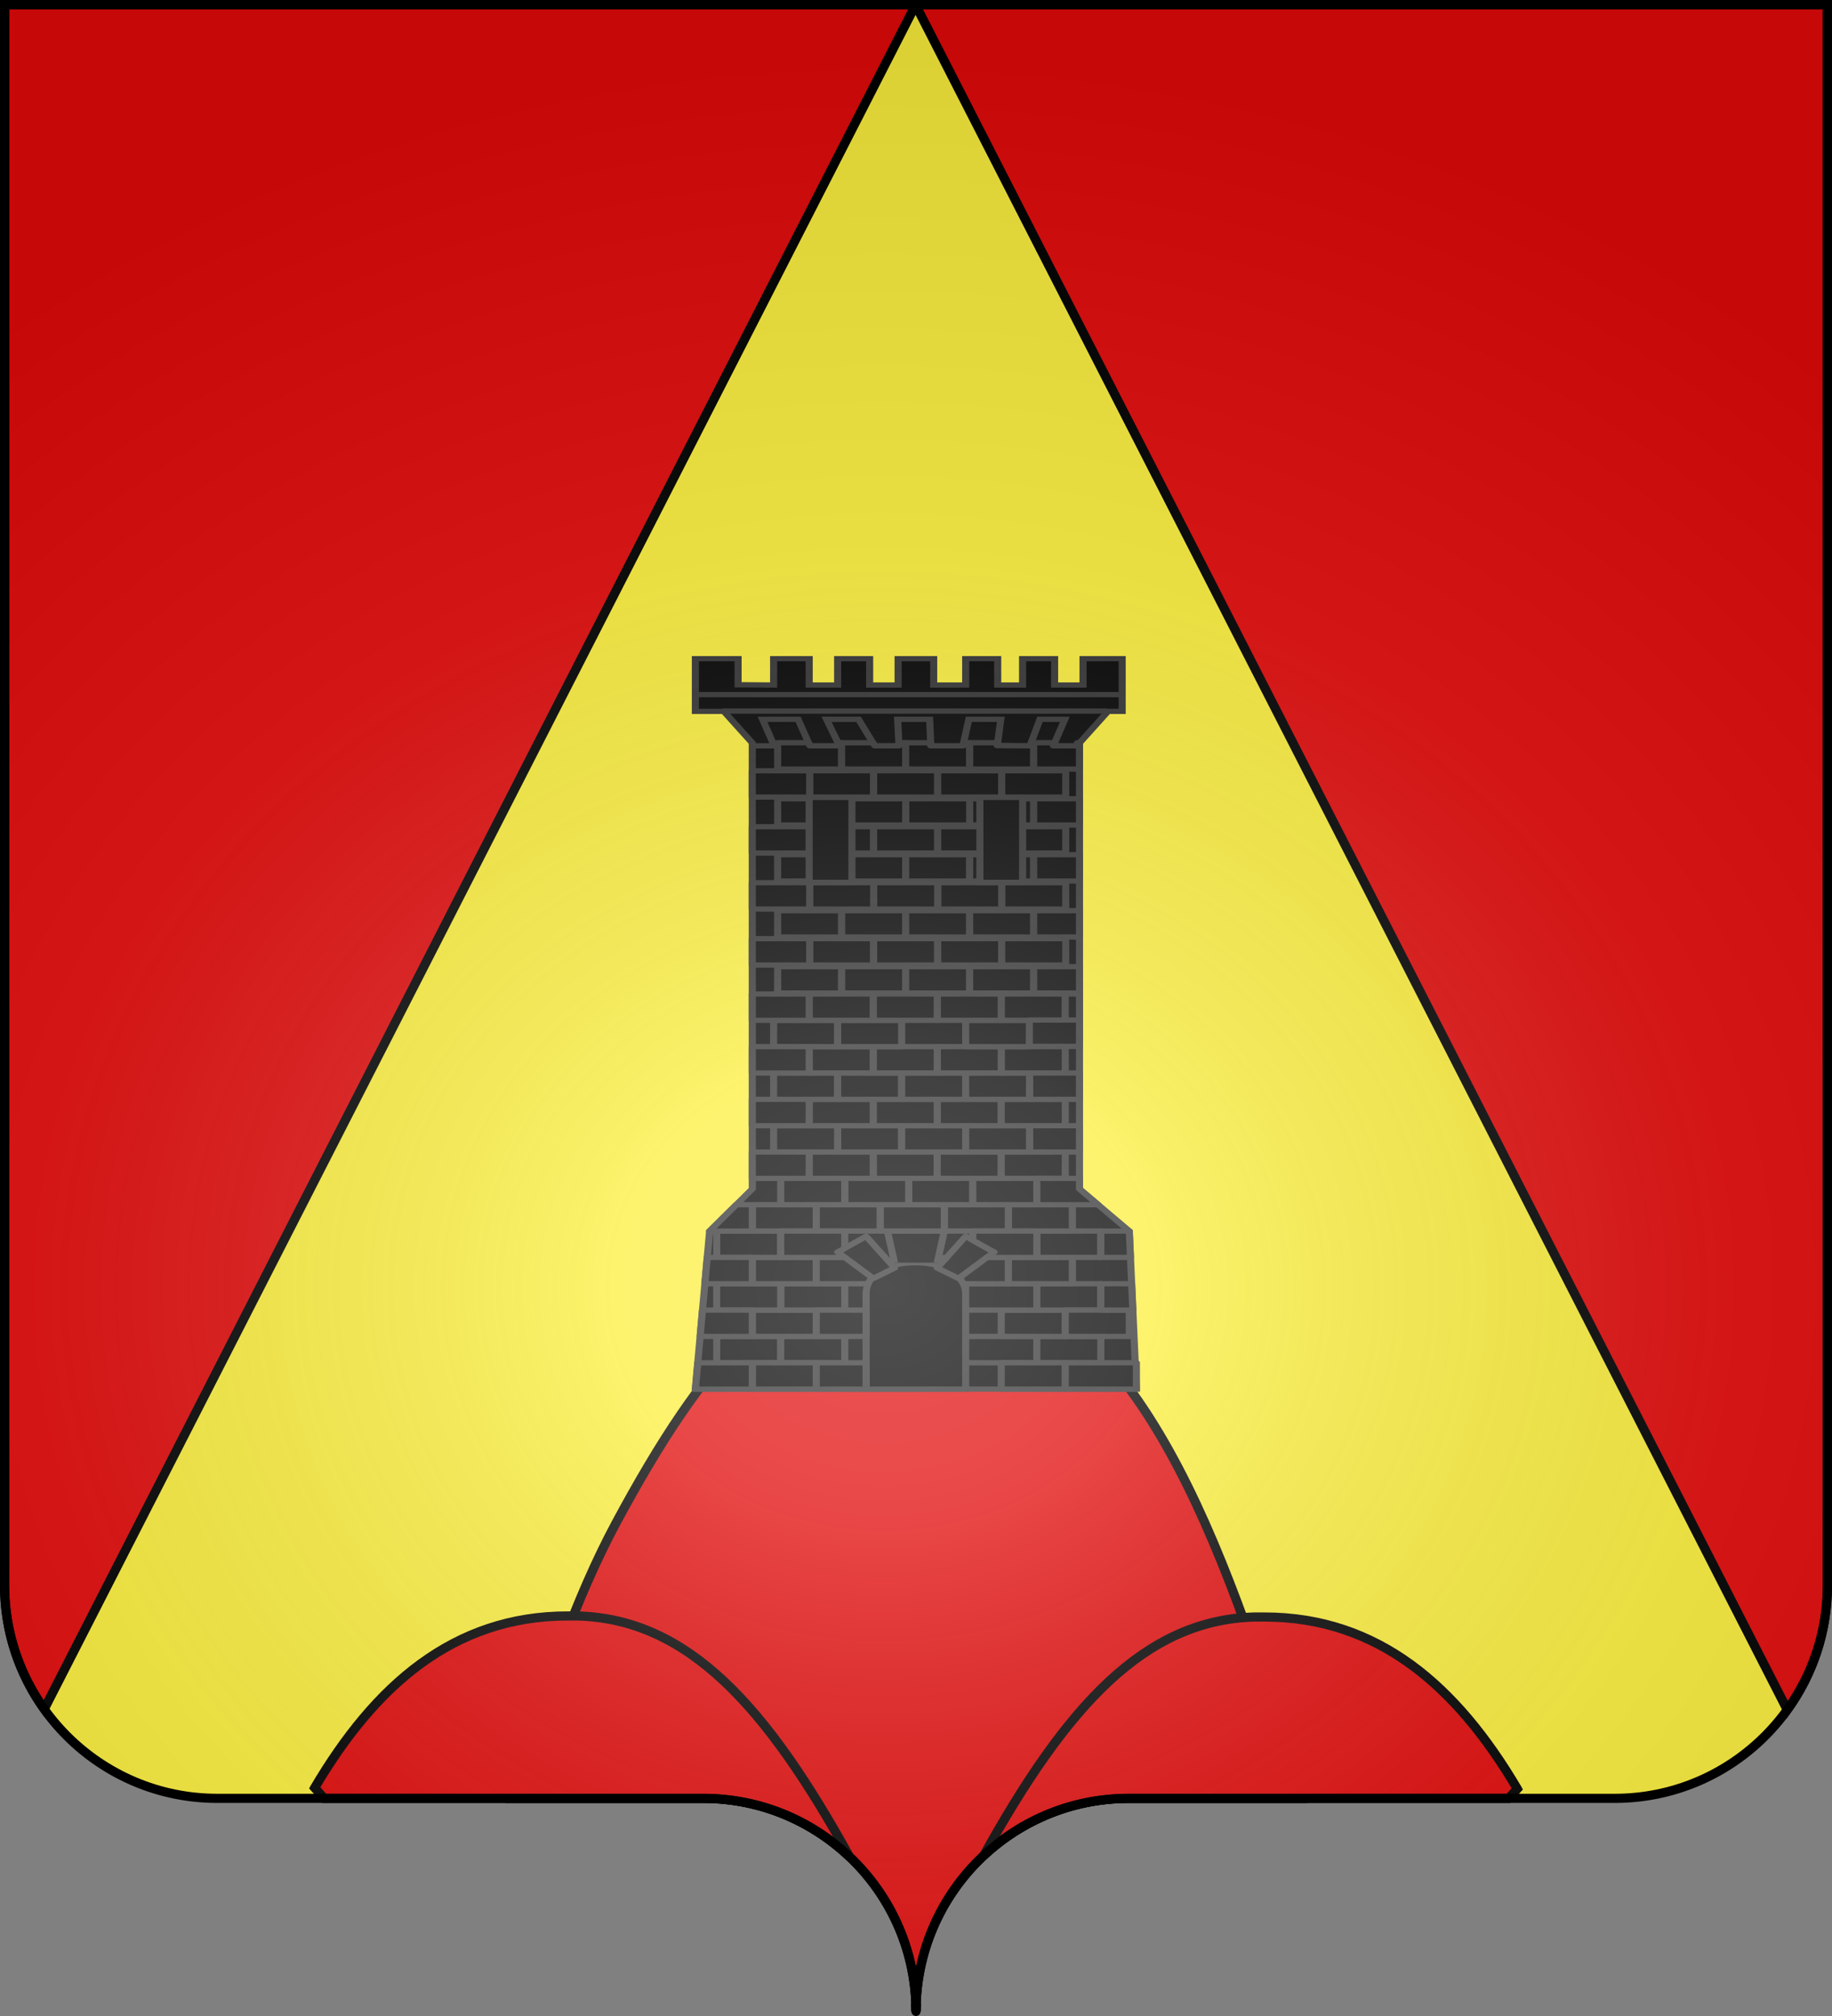 <?xml version="1.0" encoding="UTF-8" standalone="no"?>
<svg
   xmlns:dc="http://purl.org/dc/elements/1.1/"
   xmlns:cc="http://creativecommons.org/ns#"
   xmlns:rdf="http://www.w3.org/1999/02/22-rdf-syntax-ns#"
   xmlns:svg="http://www.w3.org/2000/svg"
   xmlns="http://www.w3.org/2000/svg"
   xmlns:xlink="http://www.w3.org/1999/xlink"
   xmlns:sodipodi="http://sodipodi.sourceforge.net/DTD/sodipodi-0.dtd"
   xmlns:inkscape="http://www.inkscape.org/namespaces/inkscape"
   height="660"
   width="600"
   version="1.0"
   id="svg2"
   sodipodi:version="0.32"
   inkscape:version="0.46"
   sodipodi:docname="Blason de la ville de Carnoët (Côtes-d'Armor).svg"
   sodipodi:docbase="C:\Documents and Settings\Propriétaire\Mes documents\image blason\Blason du 68 à envoyer"
   inkscape:export-filename="/Users/fabriceantoine/Desktop/Blason_Lorraine.png"
   inkscape:export-xdpi="90"
   inkscape:export-ydpi="90"
   inkscape:output_extension="org.inkscape.output.svg.inkscape">
  <rect width="100%" height="100%" fill="#808080" stroke="none"/>
  <sodipodi:namedview
     inkscape:window-height="712"
     inkscape:window-width="1024"
     inkscape:pageshadow="2"
     inkscape:pageopacity="0.0"
     guidetolerance="10.0"
     gridtolerance="10.0"
     objecttolerance="10.0"
     borderopacity="1.0"
     bordercolor="#666666"
     pagecolor="#ffffff"
     id="base"
     showgrid="false"
     height="660px"
     inkscape:zoom="0.8"
     inkscape:cx="260.39774"
     inkscape:cy="330"
     inkscape:window-x="0"
     inkscape:window-y="22"
     inkscape:current-layer="g5948" />
  <desc
     id="desc4">Flag of Canton of Valais (Wallis)</desc>
  <defs
     id="defs6">
    <linearGradient
       id="linearGradient2893">
      <stop
         style="stop-color:white;stop-opacity:0.314;"
         offset="0"
         id="stop2895" />
      <stop
         id="stop2897"
         offset="0.19"
         style="stop-color:white;stop-opacity:0.251;" />
      <stop
         style="stop-color:#6b6b6b;stop-opacity:0.125;"
         offset="0.6"
         id="stop2901" />
      <stop
         style="stop-color:black;stop-opacity:0.125;"
         offset="1"
         id="stop2899" />
    </linearGradient>
    <linearGradient
       id="linearGradient2885">
      <stop
         id="stop2887"
         offset="0"
         style="stop-color:white;stop-opacity:1;" />
      <stop
         style="stop-color:white;stop-opacity:1;"
         offset="0.229"
         id="stop2891" />
      <stop
         id="stop2889"
         offset="1"
         style="stop-color:black;stop-opacity:1;" />
    </linearGradient>
    <linearGradient
       id="linearGradient2955">
      <stop
         id="stop2867"
         offset="0"
         style="stop-color:#fd0000;stop-opacity:1;" />
      <stop
         style="stop-color:#e77275;stop-opacity:0.659;"
         offset="0.5"
         id="stop2873" />
      <stop
         style="stop-color:black;stop-opacity:0.323;"
         offset="1"
         id="stop2959" />
    </linearGradient>
    <radialGradient
       inkscape:collect="always"
       xlink:href="#linearGradient2955"
       id="radialGradient2961"
       cx="225.524"
       cy="218.901"
       fx="225.524"
       fy="218.901"
       r="300"
       gradientTransform="matrix(-4.167939e-4,2.183,-1.884,-3.599562e-4,615.597,-289.121)"
       gradientUnits="userSpaceOnUse" />
    <polygon
       id="star"
       transform="scale(53,53)"
       points="0,-1 0.588,0.809 -0.951,-0.309 0.951,-0.309 -0.588,0.809 0,-1 " />
    <clipPath
       id="clip">
      <path
         d="M 0,-200 L 0,600 L 300,600 L 300,-200 L 0,-200 z "
         id="path10" />
    </clipPath>
    <radialGradient
       inkscape:collect="always"
       xlink:href="#linearGradient2955"
       id="radialGradient1911"
       gradientUnits="userSpaceOnUse"
       gradientTransform="matrix(-4.167939e-4,2.183,-1.884,-3.599562e-4,615.597,-289.121)"
       cx="225.524"
       cy="218.901"
       fx="225.524"
       fy="218.901"
       r="300" />
    <radialGradient
       inkscape:collect="always"
       xlink:href="#linearGradient2955"
       id="radialGradient2865"
       gradientUnits="userSpaceOnUse"
       gradientTransform="matrix(0,1.749,-1.593,-1.049767e-7,551.788,-191.29)"
       cx="225.524"
       cy="218.901"
       fx="225.524"
       fy="218.901"
       r="300" />
    <radialGradient
       inkscape:collect="always"
       xlink:href="#linearGradient2955"
       id="radialGradient2871"
       gradientUnits="userSpaceOnUse"
       gradientTransform="matrix(0,1.386,-1.323,-5.741131e-8,-158.082,-109.541)"
       cx="225.524"
       cy="218.901"
       fx="225.524"
       fy="218.901"
       r="300" />
    <radialGradient
       r="300"
       fy="226.331"
       fx="221.445"
       cy="226.331"
       cx="221.445"
       gradientTransform="matrix(1.353,0,0,1.349,-77.629,-85.747)"
       gradientUnits="userSpaceOnUse"
       id="radialGradient2375"
       xlink:href="#linearGradient2893"
       inkscape:collect="always" />
    <radialGradient
       r="300"
       fy="218.901"
       fx="225.524"
       cy="218.901"
       cx="225.524"
       gradientTransform="matrix(0,1.386,-1.323,-5.741131e-8,-158.082,-109.541)"
       gradientUnits="userSpaceOnUse"
       id="radialGradient2373"
       xlink:href="#linearGradient2955"
       inkscape:collect="always" />
    <radialGradient
       r="300"
       fy="218.901"
       fx="225.524"
       cy="218.901"
       cx="225.524"
       gradientTransform="matrix(0,1.749,-1.593,-1.049767e-7,551.788,-191.29)"
       gradientUnits="userSpaceOnUse"
       id="radialGradient2371"
       xlink:href="#linearGradient2955"
       inkscape:collect="always" />
    <radialGradient
       r="300"
       fy="218.901"
       fx="225.524"
       cy="218.901"
       cx="225.524"
       gradientTransform="matrix(-4.167939e-4,2.183,-1.884,-3.599562e-4,615.597,-289.121)"
       gradientUnits="userSpaceOnUse"
       id="radialGradient2369"
       xlink:href="#linearGradient2955"
       inkscape:collect="always" />
    <clipPath
       id="clipPath2365">
      <path
         id="path2367"
         d="M 0,-200 L 0,600 L 300,600 L 300,-200 L 0,-200 z " />
    </clipPath>
    <polygon
       points="0,-1 0.588,0.809 -0.951,-0.309 0.951,-0.309 -0.588,0.809 0,-1 "
       transform="scale(53,53)"
       id="polygon2363" />
    <radialGradient
       gradientUnits="userSpaceOnUse"
       gradientTransform="matrix(-4.167939e-4,2.183,-1.884,-3.599562e-4,615.597,-289.121)"
       r="300"
       fy="218.901"
       fx="225.524"
       cy="218.901"
       cx="225.524"
       id="radialGradient2361"
       xlink:href="#linearGradient2955"
       inkscape:collect="always" />
    <linearGradient
       id="linearGradient2353">
      <stop
         style="stop-color:#fd0000;stop-opacity:1;"
         offset="0"
         id="stop2355" />
      <stop
         id="stop2357"
         offset="0.5"
         style="stop-color:#e77275;stop-opacity:0.659;" />
      <stop
         id="stop2359"
         offset="1"
         style="stop-color:black;stop-opacity:0.323;" />
    </linearGradient>
    <linearGradient
       id="linearGradient2345">
      <stop
         style="stop-color:white;stop-opacity:1;"
         offset="0"
         id="stop2347" />
      <stop
         id="stop2349"
         offset="0.229"
         style="stop-color:white;stop-opacity:1;" />
      <stop
         style="stop-color:black;stop-opacity:1;"
         offset="1"
         id="stop2351" />
    </linearGradient>
    <linearGradient
       id="linearGradient2335">
      <stop
         id="stop2337"
         offset="0"
         style="stop-color:white;stop-opacity:0.314;" />
      <stop
         style="stop-color:white;stop-opacity:0.251;"
         offset="0.19"
         id="stop2339" />
      <stop
         id="stop2341"
         offset="0.6"
         style="stop-color:#6b6b6b;stop-opacity:0.125;" />
      <stop
         id="stop2343"
         offset="1"
         style="stop-color:black;stop-opacity:0.125;" />
    </linearGradient>
    <radialGradient
       gradientTransform="matrix(0,1.386,-1.323,-5.741131e-8,-158.082,-109.541)"
       gradientUnits="userSpaceOnUse"
       xlink:href="#linearGradient2955"
       id="radialGradient2569"
       fy="218.901"
       fx="225.524"
       r="300"
       cy="218.901"
       cx="225.524" />
    <radialGradient
       gradientTransform="matrix(0,1.749,-1.593,-1.049767e-7,551.788,-191.29)"
       gradientUnits="userSpaceOnUse"
       xlink:href="#linearGradient2955"
       id="radialGradient2567"
       fy="218.901"
       fx="225.524"
       r="300"
       cy="218.901"
       cx="225.524" />
    <radialGradient
       gradientTransform="matrix(-4.167939e-4,2.183,-1.884,-3.599562e-4,615.597,-289.121)"
       gradientUnits="userSpaceOnUse"
       xlink:href="#linearGradient2955"
       id="radialGradient2565"
       fy="218.901"
       fx="225.524"
       r="300"
       cy="218.901"
       cx="225.524" />
    <clipPath
       id="clipPath2561">
      <path
         id="path2563"
         d="M 0,-200 L 0,600 L 300,600 L 300,-200 L 0,-200 z " />
    </clipPath>
    <polygon
       id="polygon2559"
       transform="scale(53,53)"
       points="0,-1 0.588,0.809 -0.951,-0.309 0.951,-0.309 -0.588,0.809 0,-1 " />
    <radialGradient
       gradientTransform="matrix(-4.167939e-4,2.183,-1.884,-3.599562e-4,615.597,-289.121)"
       gradientUnits="userSpaceOnUse"
       xlink:href="#linearGradient2955"
       id="radialGradient2557"
       fy="218.901"
       fx="225.524"
       r="300"
       cy="218.901"
       cx="225.524" />
    <linearGradient
       id="linearGradient2549">
      <stop
         id="stop2551"
         offset="0"
         style="stop-color:#fd0000;stop-opacity:1" />
      <stop
         id="stop2553"
         offset="0.5"
         style="stop-color:#e77275;stop-opacity:0.659" />
      <stop
         id="stop2555"
         offset="1"
         style="stop-color:black;stop-opacity:0.323" />
    </linearGradient>
    <linearGradient
       id="linearGradient2541">
      <stop
         id="stop2543"
         offset="0"
         style="stop-color:white;stop-opacity:1" />
      <stop
         id="stop2545"
         offset="0.229"
         style="stop-color:white;stop-opacity:1" />
      <stop
         id="stop2547"
         offset="1"
         style="stop-color:black;stop-opacity:1" />
    </linearGradient>
    <linearGradient
       id="linearGradient2531">
      <stop
         id="stop2533"
         offset="0"
         style="stop-color:white;stop-opacity:0.314" />
      <stop
         id="stop2535"
         offset="0.19"
         style="stop-color:white;stop-opacity:0.251" />
      <stop
         id="stop2537"
         offset="0.6"
         style="stop-color:#6b6b6b;stop-opacity:0.125" />
      <stop
         id="stop2539"
         offset="1"
         style="stop-color:black;stop-opacity:0.125" />
    </linearGradient>
    <radialGradient
       r="300"
       fy="226.331"
       fx="221.445"
       cy="226.331"
       cx="221.445"
       gradientTransform="matrix(1.353,0,0,1.349,-315.909,199.483)"
       gradientUnits="userSpaceOnUse"
       id="radialGradient2489"
       xlink:href="#linearGradient2893"
       inkscape:collect="always" />
    <linearGradient
       id="linearGradient1988">
      <stop
         id="stop1990"
         offset="0"
         style="stop-color:white;stop-opacity:0.314;" />
      <stop
         style="stop-color:white;stop-opacity:0.251;"
         offset="0.19"
         id="stop1992" />
      <stop
         id="stop1994"
         offset="0.6"
         style="stop-color:#6b6b6b;stop-opacity:0.125;" />
      <stop
         id="stop1996"
         offset="1"
         style="stop-color:black;stop-opacity:0.125;" />
    </linearGradient>
    <inkscape:perspective
       id="perspective2487"
       inkscape:persp3d-origin="300.58185 : 220.4163 : 1"
       inkscape:vp_z="601.1637 : 330.62445 : 1"
       inkscape:vp_y="0 : 1000 : 0"
       inkscape:vp_x="0 : 330.62445 : 1"
       sodipodi:type="inkscape:persp3d" />
    <inkscape:perspective
       id="perspective2445"
       inkscape:persp3d-origin="372.04724 : 350.78739 : 1"
       inkscape:vp_z="744.09448 : 526.18109 : 1"
       inkscape:vp_y="0 : 1000 : 0"
       inkscape:vp_x="0 : 526.18109 : 1"
       sodipodi:type="inkscape:persp3d" />
    <radialGradient
       r="300"
       fy="200.448"
       fx="285.186"
       cy="200.448"
       cx="285.186"
       gradientTransform="matrix(1.551,0,0,1.35,-77.894,353.461)"
       gradientUnits="userSpaceOnUse"
       id="radialGradient11919"
       xlink:href="#linearGradient2893"
       inkscape:collect="always" />
    <linearGradient
       id="linearGradient2771">
      <stop
         id="stop2773"
         offset="0"
         style="stop-color:white;stop-opacity:0.314;" />
      <stop
         style="stop-color:white;stop-opacity:0.251;"
         offset="0.19"
         id="stop2775" />
      <stop
         id="stop2777"
         offset="0.6"
         style="stop-color:#6b6b6b;stop-opacity:0.125;" />
      <stop
         id="stop2779"
         offset="1"
         style="stop-color:black;stop-opacity:0.125;" />
    </linearGradient>
    <inkscape:perspective
       id="perspective2904"
       inkscape:persp3d-origin="372.04724 : 350.78739 : 1"
       inkscape:vp_z="744.09448 : 526.18109 : 1"
       inkscape:vp_y="0 : 1000 : 0"
       inkscape:vp_x="0 : 526.18109 : 1"
       sodipodi:type="inkscape:persp3d" />
    <radialGradient
       r="300"
       fy="200.448"
       fx="285.186"
       cy="200.448"
       cx="285.186"
       gradientTransform="matrix(1.551,0,0,1.35,-152.894,151.099)"
       gradientUnits="userSpaceOnUse"
       id="radialGradient2902"
       xlink:href="#linearGradient2893"
       inkscape:collect="always" />
    <linearGradient
       id="linearGradient2891">
      <stop
         id="stop2893"
         offset="0"
         style="stop-color:white;stop-opacity:0.314;" />
      <stop
         style="stop-color:white;stop-opacity:0.251;"
         offset="0.19"
         id="stop2896" />
      <stop
         id="stop2898"
         offset="0.6"
         style="stop-color:#6b6b6b;stop-opacity:0.125;" />
      <stop
         id="stop2900"
         offset="1"
         style="stop-color:black;stop-opacity:0.125;" />
    </linearGradient>
    <radialGradient
       gradientTransform="matrix(1.551,0,0,1.35,-227.894,-51.264)"
       gradientUnits="userSpaceOnUse"
       xlink:href="#linearGradient2893"
       id="radialGradient3113"
       fy="200.448"
       fx="285.186"
       r="300"
       cy="200.448"
       cx="285.186" />
    <linearGradient
       id="linearGradient3103">
      <stop
         offset="0"
         style="stop-color:#ffffff;stop-opacity:0.314"
         id="stop3105" />
      <stop
         offset="0.19"
         style="stop-color:#ffffff;stop-opacity:0.251"
         id="stop3107" />
      <stop
         offset="0.6"
         style="stop-color:#6b6b6b;stop-opacity:0.125"
         id="stop3109" />
      <stop
         offset="1"
         style="stop-color:#000000;stop-opacity:0.125"
         id="stop3111" />
    </linearGradient>
    <inkscape:perspective
       id="perspective106"
       inkscape:persp3d-origin="300 : 220 : 1"
       inkscape:vp_z="600 : 330 : 1"
       inkscape:vp_y="0 : 1000 : 0"
       inkscape:vp_x="0 : 330 : 1"
       sodipodi:type="inkscape:persp3d" />
    <inkscape:perspective
       id="perspective3594"
       inkscape:persp3d-origin="372.04724 : 350.78739 : 1"
       inkscape:vp_z="744.09448 : 526.18109 : 1"
       inkscape:vp_y="0 : 1000 : 0"
       inkscape:vp_x="0 : 526.18109 : 1"
       sodipodi:type="inkscape:persp3d" />
    <inkscape:perspective
       id="perspective8511"
       inkscape:persp3d-origin="372.04724 : 350.78739 : 1"
       inkscape:vp_z="744.09448 : 526.18109 : 1"
       inkscape:vp_y="0 : 1000 : 0"
       inkscape:vp_x="0 : 526.18109 : 1"
       sodipodi:type="inkscape:persp3d" />
    <inkscape:perspective
       id="perspective4084"
       inkscape:persp3d-origin="372.04724 : 350.78739 : 1"
       inkscape:vp_z="744.09448 : 526.18109 : 1"
       inkscape:vp_y="0 : 1000 : 0"
       inkscape:vp_x="0 : 526.18109 : 1"
       sodipodi:type="inkscape:persp3d" />
    <radialGradient
       r="300"
       fy="200.448"
       fx="285.186"
       cy="200.448"
       cx="285.186"
       gradientTransform="matrix(1.551,0,0,1.35,-152.894,151.099)"
       gradientUnits="userSpaceOnUse"
       id="radialGradient4082"
       xlink:href="#linearGradient2893"
       inkscape:collect="always" />
    <linearGradient
       id="linearGradient4072">
      <stop
         id="stop4074"
         offset="0"
         style="stop-color:white;stop-opacity:0.314;" />
      <stop
         style="stop-color:white;stop-opacity:0.251;"
         offset="0.19"
         id="stop4076" />
      <stop
         id="stop4078"
         offset="0.6"
         style="stop-color:#6b6b6b;stop-opacity:0.125;" />
      <stop
         id="stop4080"
         offset="1"
         style="stop-color:black;stop-opacity:0.125;" />
    </linearGradient>
    <radialGradient
       r="300"
       fy="218.901"
       fx="225.524"
       cy="218.901"
       cx="225.524"
       gradientTransform="matrix(0,1.386,-1.323,-5.741131e-8,-158.082,-109.541)"
       gradientUnits="userSpaceOnUse"
       id="radialGradient5004"
       xlink:href="#linearGradient2955"
       inkscape:collect="always" />
    <radialGradient
       r="300"
       fy="218.901"
       fx="225.524"
       cy="218.901"
       cx="225.524"
       gradientTransform="matrix(0,1.749,-1.593,-1.049767e-7,551.788,-191.29)"
       gradientUnits="userSpaceOnUse"
       id="radialGradient5002"
       xlink:href="#linearGradient2955"
       inkscape:collect="always" />
    <radialGradient
       r="300"
       fy="218.901"
       fx="225.524"
       cy="218.901"
       cx="225.524"
       gradientTransform="matrix(-4.167939e-4,2.183,-1.884,-3.599562e-4,615.597,-289.121)"
       gradientUnits="userSpaceOnUse"
       id="radialGradient5000"
       xlink:href="#linearGradient2955"
       inkscape:collect="always" />
    <clipPath
       id="clipPath4996">
      <path
         id="path4998"
         d="M 0,-200 L 0,600 L 300,600 L 300,-200 L 0,-200 z " />
    </clipPath>
    <polygon
       points="0,-1 0.588,0.809 -0.951,-0.309 0.951,-0.309 -0.588,0.809 0,-1 "
       transform="scale(53,53)"
       id="polygon4994" />
    <radialGradient
       gradientUnits="userSpaceOnUse"
       gradientTransform="matrix(-4.167939e-4,2.183,-1.884,-3.599562e-4,615.597,-289.121)"
       r="300"
       fy="218.901"
       fx="225.524"
       cy="218.901"
       cx="225.524"
       id="radialGradient4992"
       xlink:href="#linearGradient2955"
       inkscape:collect="always" />
    <linearGradient
       id="linearGradient4984">
      <stop
         style="stop-color:#fd0000;stop-opacity:1;"
         offset="0"
         id="stop4986" />
      <stop
         id="stop4988"
         offset="0.5"
         style="stop-color:#e77275;stop-opacity:0.659;" />
      <stop
         id="stop4990"
         offset="1"
         style="stop-color:black;stop-opacity:0.323;" />
    </linearGradient>
    <linearGradient
       id="linearGradient4976">
      <stop
         style="stop-color:white;stop-opacity:1;"
         offset="0"
         id="stop4978" />
      <stop
         id="stop4980"
         offset="0.229"
         style="stop-color:white;stop-opacity:1;" />
      <stop
         style="stop-color:black;stop-opacity:1;"
         offset="1"
         id="stop4982" />
    </linearGradient>
    <linearGradient
       id="linearGradient4966">
      <stop
         id="stop4968"
         offset="0"
         style="stop-color:white;stop-opacity:0.314;" />
      <stop
         style="stop-color:white;stop-opacity:0.251;"
         offset="0.19"
         id="stop4970" />
      <stop
         id="stop4972"
         offset="0.6"
         style="stop-color:#6b6b6b;stop-opacity:0.125;" />
      <stop
         id="stop4974"
         offset="1"
         style="stop-color:black;stop-opacity:0.125;" />
    </linearGradient>
    <inkscape:perspective
       id="perspective4963"
       inkscape:persp3d-origin="300 : 220 : 1"
       inkscape:vp_z="600 : 330 : 1"
       inkscape:vp_y="0 : 1000 : 0"
       inkscape:vp_x="0 : 330 : 1"
       sodipodi:type="inkscape:persp3d" />
    <radialGradient
       gradientTransform="matrix(1.353,0,0,1.349,-77.629,-85.747)"
       gradientUnits="userSpaceOnUse"
       xlink:href="#linearGradient2893"
       id="radialGradient3163"
       fy="226.331"
       fx="221.445"
       r="300"
       cy="226.331"
       cx="221.445" />
    <linearGradient
       id="linearGradient5514">
      <stop
         offset="0"
         style="stop-color:#ffffff;stop-opacity:0.314"
         id="stop5516" />
      <stop
         offset="0.19"
         style="stop-color:#ffffff;stop-opacity:0.251"
         id="stop5518" />
      <stop
         offset="0.6"
         style="stop-color:#6b6b6b;stop-opacity:0.125"
         id="stop5520" />
      <stop
         offset="1"
         style="stop-color:#000000;stop-opacity:0.125"
         id="stop5522" />
    </linearGradient>
    <inkscape:perspective
       id="perspective5511"
       inkscape:persp3d-origin="300 : 220 : 1"
       inkscape:vp_z="600 : 330 : 1"
       inkscape:vp_y="0 : 1000 : 0"
       inkscape:vp_x="0 : 330 : 1"
       sodipodi:type="inkscape:persp3d" />
    <inkscape:perspective
       sodipodi:type="inkscape:persp3d"
       inkscape:vp_x="0 : 526.18109 : 1"
       inkscape:vp_y="0 : 1000 : 0"
       inkscape:vp_z="744.09448 : 526.18109 : 1"
       inkscape:persp3d-origin="372.04724 : 350.78739 : 1"
       id="perspective6272" />
    <inkscape:perspective
       id="perspective3477"
       inkscape:persp3d-origin="372.04724 : 350.78739 : 1"
       inkscape:vp_z="744.09448 : 526.18109 : 1"
       inkscape:vp_y="0 : 1000 : 0"
       inkscape:vp_x="0 : 526.18109 : 1"
       sodipodi:type="inkscape:persp3d" />
  </defs>
  <g
     inkscape:groupmode="layer"
     id="layer3"
     inkscape:label="Fond écu"
     style="display:inline">
    <g
       transform="translate(-75,-202.362)"
       inkscape:label="Calque 1"
       id="g3955">
      <g
         transform="translate(2.5e-6,2.6171874e-6)"
         inkscape:label="Calque 1"
         id="g4195"
         style="fill:#fcef3c;stroke:none;display:inline">
        <path
           id="path4197"
           style="fill:#fcef3c;fill-opacity:1;fill-rule:nonzero;stroke:none;stroke-width:3;stroke-linecap:round;stroke-linejoin:round;stroke-miterlimit:4;stroke-dasharray:none;stroke-dashoffset:0;stroke-opacity:1;display:inline"
           d="M 375,860.862 C 375,822.358 406.203,791.109 444.65,791.109 C 483.097,791.109 565.403,791.109 603.85,791.109 C 642.297,791.109 673.5,759.859 673.5,721.355 L 673.5,203.862 L 76.5,203.862 L 76.5,721.355 C 76.5,759.859 107.703,791.109 146.15,791.109 C 184.597,791.109 266.903,791.109 305.35,791.109 C 343.797,791.109 375,822.358 375,860.862 z"
           sodipodi:nodetypes="cssccccssc" />
      </g>
    </g>
    <path
       id="path2878"
       style="fill:#e20909;fill-opacity:1;fill-rule:evenodd;stroke:#000000;stroke-width:3;stroke-linecap:butt;stroke-linejoin:miter;stroke-opacity:1;display:inline"
       d="M 1.5,1.5 L 1.5,519 C 1.5,534.112 6.335,548.074 14.5,559.5 L 299.906,1.5 L 1.5,1.5 z M 299.812,1.5 L 585.344,559.75 C 593.612,548.28 598.5,534.217 598.5,519 L 598.5,1.5 L 299.812,1.5 z" />
  </g>
  <g
     inkscape:groupmode="layer"
     id="layer4"
     inkscape:label="Meubles"
     style="opacity:1">
    <g
       id="g4116"
       transform="translate(-1000,0)">
      <path
         id="path8531"
         d="M 1294.031,413.906 C 1256.425,414.929 1230.249,445.705 1201.875,498.375 C 1188.575,523.063 1177.98,553.773 1167.5,588.75 C 1190.952,588.75 1215.166,588.75 1230.344,588.75 C 1268.791,588.75 1300,619.996 1300,658.5 C 1300,619.996 1331.209,588.75 1369.656,588.75 C 1383.302,588.75 1405.382,588.75 1426.156,588.75 L 1417.281,559.125 C 1392.725,484.873 1363.272,413.906 1297.25,413.906 C 1296.328,413.906 1295.408,413.887 1294.5,413.906 C 1294.352,413.909 1294.179,413.902 1294.031,413.906 z"
         style="fill:#e20909;fill-opacity:1;fill-rule:evenodd;stroke:#000000;stroke-width:3;stroke-linecap:square;stroke-linejoin:miter;stroke-miterlimit:4;stroke-dasharray:none;stroke-dashoffset:0;stroke-opacity:1;display:inline" />
      <path
         id="path18897"
         d="M 1410.844,529.375 C 1374.776,530.356 1349.218,558.716 1322.156,607.5 C 1334.601,595.874 1351.308,588.75 1369.656,588.75 C 1399.71,588.75 1452.339,588.75 1494.094,588.75 C 1495.036,587.715 1496,586.704 1496.938,585.656 C 1496.933,585.648 1496.942,585.633 1496.938,585.625 C 1477.233,552.259 1451.547,529.375 1414.062,529.375 C 1413.14,529.375 1412.221,529.356 1411.312,529.375 C 1411.165,529.378 1410.991,529.371 1410.844,529.375 z M 1300.062,656.125 C 1300.024,656.23 1299.976,656.332 1299.938,656.438 C 1299.957,657.123 1300,657.809 1300,658.5 C 1300,657.705 1300.036,656.914 1300.062,656.125 z"
         style="fill:#e20909;fill-opacity:1;fill-rule:evenodd;stroke:#000000;stroke-width:3;stroke-linecap:square;stroke-linejoin:miter;stroke-miterlimit:4;stroke-dasharray:none;stroke-dashoffset:0;stroke-opacity:1;display:inline" />
      <path
         id="path18900"
         d="M 1185.937,529.031 C 1148.453,529.031 1122.766,551.915 1103.062,585.281 C 1103.058,585.289 1103.067,585.304 1103.062,585.312 C 1104.095,586.467 1105.148,587.611 1106.187,588.75 C 1147.916,588.75 1200.358,588.75 1230.344,588.75 C 1248.899,588.75 1265.763,596.046 1278.25,607.906 C 1251.033,558.662 1225.408,530.018 1189.156,529.031 C 1189.009,529.027 1188.835,529.034 1188.687,529.031 C 1187.779,529.012 1186.86,529.031 1185.937,529.031 z M 1299.937,655.781 C 1299.972,656.683 1300,657.59 1300,658.5 C 1300,657.715 1300.037,656.935 1300.062,656.156 C 1300.017,656.033 1299.983,655.904 1299.937,655.781 z"
         style="fill:#e20909;fill-opacity:1;fill-rule:evenodd;stroke:#000000;stroke-width:3;stroke-linecap:square;stroke-linejoin:miter;stroke-miterlimit:4;stroke-dasharray:none;stroke-dashoffset:0;stroke-opacity:1;display:inline" />
    </g>
    <g
       id="g5006"
       transform="matrix(0.728,0,0,0.539,84.231,159.146)"
       style="fill:#000000;stroke:#313131;stroke-width:3.193">
      <g
         style="fill:#000000;stroke:#313131;stroke-width:3.193;display:inline"
         inkscape:label="Fond écu"
         id="g5008" />
      <g
         style="fill:#000000;stroke:#313131;stroke-width:3.193;display:inline"
         inkscape:label="Meubles"
         id="g5010">
        <g
           transform="translate(4.49,51.63)"
           id="g2030"
           style="fill:#000000;stroke:#313131;stroke-width:3.193">
          <path
             style="fill:#000000;fill-opacity:1;fill-rule:evenodd;stroke:#313131;stroke-width:3.193;stroke-linecap:butt;stroke-linejoin:miter;stroke-miterlimit:4;stroke-dasharray:none;stroke-opacity:1;display:inline"
             d="M 192.646,496.84 L 199.046,400.84 L 218.246,375.24 L 218.246,104.383 L 205.446,85.183 L 192.646,85.183 L 192.646,53.183 L 211.846,53.183 L 211.846,69.016 C 218.246,69.016 221.446,69.183 227.846,69.183 L 227.846,53.183 L 243.846,53.183 L 243.846,69.183 L 256.646,69.183 L 256.646,53.183 L 271.046,53.183 L 271.046,69.183 L 283.846,69.183 L 283.846,53.183 L 299.846,53.183 L 299.846,69.183 L 314.246,69.183 L 314.246,53.183 L 328.646,53.183 L 328.646,69.183 L 339.846,69.183 L 339.846,53.183 L 354.246,53.183 L 354.246,69.183 L 367.046,69.183 L 367.046,53.183 L 384.646,53.183 L 384.646,85.183 L 378.246,85.183 L 365.446,104.383 L 365.446,375.24 L 387.846,400.84 L 391.046,496.84 L 192.646,496.84 z"
             id="path3312"
             sodipodi:nodetypes="ccccccccccccccccccccccccccccccccccccccc" />
          <path
             style="fill:#000000;fill-rule:evenodd;stroke:#313131;stroke-width:3.193;stroke-linecap:butt;stroke-linejoin:miter;stroke-miterlimit:4;stroke-dasharray:none;stroke-opacity:1;display:inline"
             d="M 218.373,106.117 L 228.095,106.117 L 222.851,90 L 238.851,90 L 244.167,106.117 L 257.46,106.117 L 251.651,90 L 266.051,90 L 273.333,106.117 L 284.246,106.117 L 283.651,90 L 298.051,90 L 298.532,106.117 L 313.016,106.117 L 315.651,90 L 330.051,90 L 328.451,106 L 343.175,106.117 L 347.651,90 L 358.851,90 L 353.69,106.117 L 365,106.117 L 365,106.117"
             id="path4214" />
          <path
             style="fill:#000000;fill-rule:evenodd;stroke:#313131;stroke-width:3.193;stroke-linecap:butt;stroke-linejoin:miter;stroke-miterlimit:4;stroke-dasharray:none;stroke-opacity:1;display:inline"
             d="M 205,85 L 377.8,85"
             id="path3241" />
          <path
             style="fill:#000000;fill-rule:evenodd;stroke:#313131;stroke-width:3.193;stroke-linecap:butt;stroke-linejoin:miter;stroke-miterlimit:4;stroke-dasharray:none;stroke-opacity:1;display:inline"
             d="M 193,75 L 385,75 L 385,75 L 385,75"
             id="path2266" />
          <path
             style="fill:#000000;fill-opacity:1;fill-rule:evenodd;stroke:#313131;stroke-width:3.193;stroke-linecap:butt;stroke-linejoin:miter;stroke-miterlimit:4;stroke-dasharray:none;stroke-opacity:1;display:inline"
             d="M 269.446,496.84 C 269.446,496.84 269.446,458.44 269.446,439.24 C 269.446,426.44 279.046,420.04 291.846,420.04 C 303.046,420.04 314.246,426.44 314.246,439.24 C 314.246,458.44 314.246,496.84 314.246,496.84 L 269.446,496.84 z"
             id="path6185"
             sodipodi:nodetypes="cczccc" />
          <path
             style="fill:#000000;fill-rule:evenodd;stroke:#313131;stroke-width:3.193;stroke-linecap:butt;stroke-linejoin:miter;stroke-miterlimit:4;stroke-dasharray:none;stroke-opacity:1;display:inline"
             d="M 282.246,420.04 L 279.046,400.84 L 304.646,400.84 L 301.446,420.04"
             id="path7160" />
          <path
             style="fill:#000000;fill-rule:evenodd;stroke:#313131;stroke-width:3.193;stroke-linecap:butt;stroke-linejoin:round;stroke-miterlimit:4;stroke-dasharray:none;stroke-opacity:1;display:inline"
             d="M 282.246,423.24 L 269.446,404.04 L 256.646,413.64 L 272.646,429.64 L 282.246,423.24 z"
             id="path7162" />
          <path
             id="path7186"
             d="M 301.446,423.24 L 314.246,404.04 L 327.046,413.64 L 311.046,429.64 L 301.446,423.24 z"
             style="fill:#000000;fill-rule:evenodd;stroke:#313131;stroke-width:3.193;stroke-linecap:butt;stroke-linejoin:round;stroke-miterlimit:4;stroke-dasharray:none;stroke-opacity:1;display:inline" />
          <path
             style="fill:#000000;fill-opacity:1;fill-rule:nonzero;stroke:#313131;stroke-width:3.193;stroke-linecap:round;stroke-linejoin:round;stroke-miterlimit:4;stroke-dashoffset:0;stroke-opacity:1"
             d="M 202.246,464.84 L 231.046,464.84 L 231.046,480.84 L 202.246,480.84 L 202.246,464.84 z"
             id="rect10102" />
          <path
             style="fill:#000000;fill-opacity:1;fill-rule:nonzero;stroke:#313131;stroke-width:3.193;stroke-linecap:round;stroke-linejoin:round;stroke-miterlimit:4;stroke-dashoffset:0;stroke-opacity:1;display:inline"
             d="M 231.046,464.84 L 259.846,464.84 L 259.846,480.84 L 231.046,480.84 L 231.046,464.84 z"
             id="rect11073" />
          <path
             style="fill:#000000;fill-opacity:1;fill-rule:nonzero;stroke:#313131;stroke-width:3.193;stroke-linecap:round;stroke-linejoin:round;stroke-miterlimit:4;stroke-dashoffset:0;stroke-opacity:1;display:inline"
             d="M 218.246,448.84 L 247.046,448.84 L 247.046,464.84 L 218.246,464.84 L 218.246,448.84 z"
             id="rect11079" />
          <path
             style="fill:#000000;fill-opacity:1;fill-rule:nonzero;stroke:#313131;stroke-width:3.193;stroke-linecap:round;stroke-linejoin:round;stroke-miterlimit:4;stroke-dashoffset:0;stroke-opacity:1;display:inline"
             d="M 218.246,480.84 L 247.046,480.84 L 247.046,496.84 L 218.246,496.84 L 218.246,480.84 z"
             id="rect11081" />
          <path
             style="fill:#000000;fill-opacity:1;fill-rule:nonzero;stroke:#313131;stroke-width:3.193;stroke-linecap:round;stroke-linejoin:round;stroke-miterlimit:4;stroke-dashoffset:0;stroke-opacity:1;display:inline"
             d="M 231.046,432.84 L 259.846,432.84 L 259.846,448.84 L 231.046,448.84 L 231.046,432.84 z"
             id="rect11083" />
          <path
             style="fill:#000000;fill-opacity:1;fill-rule:nonzero;stroke:#313131;stroke-width:3.193;stroke-linecap:round;stroke-linejoin:round;stroke-miterlimit:4;stroke-dashoffset:0;stroke-opacity:1;display:inline"
             d="M 202.246,432.84 L 231.046,432.84 L 231.046,448.84 L 202.246,448.84 L 202.246,432.84 z"
             id="rect11085" />
          <path
             style="fill:#000000;fill-opacity:1;fill-rule:nonzero;stroke:#313131;stroke-width:3.193;stroke-linecap:round;stroke-linejoin:round;stroke-miterlimit:4;stroke-dashoffset:0;stroke-opacity:1;display:inline"
             d="M 218.246,416.84 L 247.046,416.84 L 247.046,432.84 L 218.246,432.84 L 218.246,416.84 z"
             id="rect11087" />
          <path
             style="fill:#000000;fill-opacity:1;fill-rule:nonzero;stroke:#313131;stroke-width:3.193;stroke-linecap:round;stroke-linejoin:round;stroke-miterlimit:4;stroke-dashoffset:0;stroke-opacity:1;display:inline"
             d="M 202.246,400.84 L 231.046,400.84 L 231.046,416.84 L 202.246,416.84 L 202.246,400.84 z"
             id="rect11089" />
          <path
             style="fill:#000000;fill-opacity:1;fill-rule:nonzero;stroke:#313131;stroke-width:3.193;stroke-linecap:round;stroke-linejoin:round;stroke-miterlimit:4;stroke-dashoffset:0;stroke-opacity:1;display:inline"
             d="M 218.246,384.84 L 247.046,384.84 L 247.046,400.84 L 218.246,400.84 L 218.246,384.84 z"
             id="rect11091" />
          <path
             style="fill:#000000;fill-opacity:1;fill-rule:nonzero;stroke:#313131;stroke-width:3.193;stroke-linecap:round;stroke-linejoin:round;stroke-miterlimit:4;stroke-dashoffset:0;stroke-opacity:1;display:inline"
             d="M 314.246,464.84 L 346.246,464.84 L 346.246,480.84 L 314.246,480.84 L 314.246,464.84 z"
             id="rect11093" />
          <path
             style="fill:#000000;fill-opacity:1;fill-rule:nonzero;stroke:#313131;stroke-width:3.193;stroke-linecap:round;stroke-linejoin:round;stroke-miterlimit:4;stroke-dashoffset:0;stroke-opacity:1;display:inline"
             d="M 346.246,464.84 L 375.046,464.84 L 375.046,480.84 L 346.246,480.84 L 346.246,464.84 z"
             id="rect11095" />
          <path
             style="fill:#000000;fill-opacity:1;fill-rule:nonzero;stroke:#313131;stroke-width:3.193;stroke-linecap:round;stroke-linejoin:round;stroke-miterlimit:4;stroke-dashoffset:0;stroke-opacity:1;display:inline"
             d="M 330.246,448.84 L 359.046,448.84 L 359.046,464.84 L 330.246,464.84 L 330.246,448.84 z"
             id="rect11097" />
          <path
             style="fill:#000000;fill-opacity:1;fill-rule:nonzero;stroke:#313131;stroke-width:3.193;stroke-linecap:round;stroke-linejoin:round;stroke-miterlimit:4;stroke-dashoffset:0;stroke-opacity:1;display:inline"
             d="M 314.246,432.84 L 346.246,432.84 L 346.246,448.84 L 314.246,448.84 L 314.246,432.84 z"
             id="rect11101" />
          <path
             style="fill:#000000;fill-opacity:1;fill-rule:nonzero;stroke:#313131;stroke-width:3.193;stroke-linecap:round;stroke-linejoin:round;stroke-miterlimit:4;stroke-dashoffset:0;stroke-opacity:1;display:inline"
             d="M 346.246,432.84 L 375.046,432.84 L 375.046,448.84 L 346.246,448.84 L 346.246,432.84 z"
             id="rect11103" />
          <path
             style="fill:#000000;fill-opacity:1;fill-rule:nonzero;stroke:#313131;stroke-width:3.193;stroke-linecap:round;stroke-linejoin:round;stroke-miterlimit:4;stroke-dashoffset:0;stroke-opacity:1;display:inline"
             d="M 333.446,416.84 L 362.246,416.84 L 362.246,432.84 L 333.446,432.84 L 333.446,416.84 z"
             id="rect11105" />
          <path
             style="fill:#000000;fill-opacity:1;fill-rule:nonzero;stroke:#313131;stroke-width:3.193;stroke-linecap:round;stroke-linejoin:round;stroke-miterlimit:4;stroke-dashoffset:0;stroke-opacity:1;display:inline"
             d="M 346.246,400.84 L 375.046,400.84 L 375.046,416.84 L 346.246,416.84 L 346.246,400.84 z"
             id="rect11107" />
          <path
             style="fill:#000000;fill-opacity:1;fill-rule:nonzero;stroke:#313131;stroke-width:3.193;stroke-linecap:round;stroke-linejoin:round;stroke-miterlimit:4;stroke-dashoffset:0;stroke-opacity:1;display:inline"
             d="M 333.446,384.84 L 362.246,384.84 L 362.246,400.84 L 333.446,400.84 L 333.446,384.84 z"
             id="rect11111" />
          <path
             style="fill:#000000;fill-opacity:1;fill-rule:nonzero;stroke:#313131;stroke-width:3.193;stroke-linecap:round;stroke-linejoin:round;stroke-miterlimit:4;stroke-dashoffset:0;stroke-opacity:1;display:inline"
             d="M 304.646,384.84 L 333.446,384.84 L 333.446,400.84 L 304.646,400.84 L 304.646,384.84 z"
             id="rect11113" />
          <path
             style="fill:#000000;fill-opacity:1;fill-rule:nonzero;stroke:#313131;stroke-width:3.193;stroke-linecap:round;stroke-linejoin:round;stroke-miterlimit:4;stroke-dashoffset:0;stroke-opacity:1;display:inline"
             d="M 247.046,384.84 L 275.846,384.84 L 275.846,400.84 L 247.046,400.84 L 247.046,384.84 z"
             id="rect11115" />
          <path
             style="fill:#000000;fill-opacity:1;fill-rule:nonzero;stroke:#313131;stroke-width:3.193;stroke-linecap:round;stroke-linejoin:round;stroke-miterlimit:4;stroke-dashoffset:0;stroke-opacity:1;display:inline"
             d="M 275.846,384.84 L 304.646,384.84 L 304.646,400.84 L 275.846,400.84 L 275.846,384.84 z"
             id="rect11117" />
          <path
             style="fill:#000000;fill-opacity:1;fill-rule:nonzero;stroke:#313131;stroke-width:3.193;stroke-linecap:round;stroke-linejoin:round;stroke-miterlimit:4;stroke-dashoffset:0;stroke-opacity:1;display:inline"
             d="M 330.246,480.84 L 359.046,480.84 L 359.046,496.84 L 330.246,496.84 L 330.246,480.84 z"
             id="rect11121" />
          <path
             style="fill:#000000;fill-opacity:1;fill-rule:nonzero;stroke:#313131;stroke-width:3.193;stroke-linecap:round;stroke-linejoin:round;stroke-miterlimit:4;stroke-dashoffset:0;stroke-opacity:1;display:inline"
             d="M 359.046,480.84 L 391.046,480.84 L 391.046,496.84 L 359.046,496.84 L 359.046,480.84 z"
             id="rect11123" />
          <path
             style="fill:#000000;fill-opacity:1;fill-rule:nonzero;stroke:#313131;stroke-width:3.193;stroke-linecap:round;stroke-linejoin:round;stroke-miterlimit:4;stroke-dashoffset:0;stroke-opacity:1;display:inline"
             d="M 359.046,448.84 L 387.846,448.84 L 387.846,464.84 L 359.046,464.84 L 359.046,448.84 z"
             id="rect11125" />
          <path
             style="fill:#000000;fill-opacity:1;fill-rule:nonzero;stroke:#313131;stroke-width:3.193;stroke-linecap:round;stroke-linejoin:round;stroke-miterlimit:4;stroke-dashoffset:0;stroke-opacity:1;display:inline"
             d="M 259.846,368.84 L 288.646,368.84 L 288.646,384.84 L 259.846,384.84 L 259.846,368.84 z"
             id="rect11127" />
          <path
             style="fill:#000000;fill-opacity:1;fill-rule:nonzero;stroke:#313131;stroke-width:3.193;stroke-linecap:round;stroke-linejoin:round;stroke-miterlimit:4;stroke-dashoffset:0;stroke-opacity:1;display:inline"
             d="M 288.646,368.84 L 317.446,368.84 L 317.446,384.84 L 288.646,384.84 L 288.646,368.84 z"
             id="rect11129" />
          <path
             style="fill:#000000;fill-opacity:1;fill-rule:nonzero;stroke:#313131;stroke-width:3.193;stroke-linecap:round;stroke-linejoin:round;stroke-miterlimit:4;stroke-dashoffset:0;stroke-opacity:1;display:inline"
             d="M 317.446,368.84 L 346.246,368.84 L 346.246,384.84 L 317.446,384.84 L 317.446,368.84 z"
             id="rect11131" />
          <path
             style="fill:#000000;fill-opacity:1;fill-rule:nonzero;stroke:#313131;stroke-width:3.193;stroke-linecap:round;stroke-linejoin:round;stroke-miterlimit:4;stroke-dashoffset:0;stroke-opacity:1;display:inline"
             d="M 272.646,352.84 L 301.446,352.84 L 301.446,368.84 L 272.646,368.84 L 272.646,352.84 z"
             id="rect11133" />
          <path
             style="fill:#000000;fill-opacity:1;fill-rule:nonzero;stroke:#313131;stroke-width:3.193;stroke-linecap:round;stroke-linejoin:round;stroke-miterlimit:4;stroke-dashoffset:0;stroke-opacity:1;display:inline"
             d="M 231.046,368.84 L 259.846,368.84 L 259.846,384.84 L 231.046,384.84 L 231.046,368.84 z"
             id="rect11135" />
          <path
             style="fill:#000000;fill-opacity:1;fill-rule:nonzero;stroke:#313131;stroke-width:3.193;stroke-linecap:round;stroke-linejoin:round;stroke-miterlimit:4;stroke-dashoffset:0;stroke-opacity:1;display:inline"
             d="M 243.846,352.84 L 272.646,352.84 L 272.646,368.84 L 243.846,368.84 L 243.846,352.84 z"
             id="rect11137" />
          <path
             style="fill:#000000;fill-opacity:1;fill-rule:nonzero;stroke:#313131;stroke-width:3.193;stroke-linecap:round;stroke-linejoin:round;stroke-miterlimit:4;stroke-dashoffset:0;stroke-opacity:1;display:inline"
             d="M 301.446,352.84 L 330.246,352.84 L 330.246,368.84 L 301.446,368.84 L 301.446,352.84 z"
             id="rect11139" />
          <path
             style="fill:#000000;fill-opacity:1;fill-rule:nonzero;stroke:#313131;stroke-width:3.193;stroke-linecap:round;stroke-linejoin:round;stroke-miterlimit:4;stroke-dashoffset:0;stroke-opacity:1;display:inline"
             d="M 330.246,352.84 L 359.046,352.84 L 359.046,368.84 L 330.246,368.84 L 330.246,352.84 z"
             id="rect11141" />
          <path
             style="fill:#000000;fill-opacity:1;fill-rule:nonzero;stroke:#313131;stroke-width:3.193;stroke-linecap:round;stroke-linejoin:round;stroke-miterlimit:4;stroke-dashoffset:0;stroke-opacity:1;display:inline"
             d="M 256.646,336.84 L 285.446,336.84 L 285.446,352.84 L 256.646,352.84 L 256.646,336.84 z"
             id="rect11143" />
          <path
             style="fill:#000000;fill-opacity:1;fill-rule:nonzero;stroke:#313131;stroke-width:3.193;stroke-linecap:round;stroke-linejoin:round;stroke-miterlimit:4;stroke-dashoffset:0;stroke-opacity:1;display:inline"
             d="M 285.446,336.84 L 314.246,336.84 L 314.246,352.84 L 285.446,352.84 L 285.446,336.84 z"
             id="rect11145" />
          <path
             style="fill:#000000;fill-opacity:1;fill-rule:nonzero;stroke:#313131;stroke-width:3.193;stroke-linecap:round;stroke-linejoin:round;stroke-miterlimit:4;stroke-dashoffset:0;stroke-opacity:1;display:inline"
             d="M 314.246,336.84 L 343.046,336.84 L 343.046,352.84 L 314.246,352.84 L 314.246,336.84 z"
             id="rect11147" />
          <path
             style="fill:#000000;fill-opacity:1;fill-rule:nonzero;stroke:#313131;stroke-width:3.193;stroke-linecap:round;stroke-linejoin:round;stroke-miterlimit:4;stroke-dashoffset:0;stroke-opacity:1;display:inline"
             d="M 227.846,336.84 L 256.646,336.84 L 256.646,352.84 L 227.846,352.84 L 227.846,336.84 z"
             id="rect11149" />
          <path
             style="fill:#000000;fill-opacity:1;fill-rule:nonzero;stroke:#313131;stroke-width:3.193;stroke-linecap:round;stroke-linejoin:round;stroke-miterlimit:4;stroke-dashoffset:0;stroke-opacity:1;display:inline"
             d="M 301.446,320.84 L 330.246,320.84 L 330.246,336.84 L 301.446,336.84 L 301.446,320.84 z"
             id="rect11151" />
          <path
             style="fill:#000000;fill-opacity:1;fill-rule:nonzero;stroke:#313131;stroke-width:3.193;stroke-linecap:round;stroke-linejoin:round;stroke-miterlimit:4;stroke-dashoffset:0;stroke-opacity:1;display:inline"
             d="M 330.246,320.84 L 359.046,320.84 L 359.046,336.84 L 330.246,336.84 L 330.246,320.84 z"
             id="rect11153" />
          <path
             style="fill:#000000;fill-opacity:1;fill-rule:nonzero;stroke:#313131;stroke-width:3.193;stroke-linecap:round;stroke-linejoin:round;stroke-miterlimit:4;stroke-dashoffset:0;stroke-opacity:1;display:inline"
             d="M 272.646,320.84 L 301.446,320.84 L 301.446,336.84 L 272.646,336.84 L 272.646,320.84 z"
             id="rect11155" />
          <path
             style="fill:#000000;fill-opacity:1;fill-rule:nonzero;stroke:#313131;stroke-width:3.193;stroke-linecap:round;stroke-linejoin:round;stroke-miterlimit:4;stroke-dashoffset:0;stroke-opacity:1;display:inline"
             d="M 243.846,320.84 L 272.646,320.84 L 272.646,336.84 L 243.846,336.84 L 243.846,320.84 z"
             id="rect11157" />
          <path
             style="fill:#000000;fill-opacity:1;fill-rule:nonzero;stroke:#313131;stroke-width:3.193;stroke-linecap:round;stroke-linejoin:round;stroke-miterlimit:4;stroke-dashoffset:0;stroke-opacity:1;display:inline"
             d="M 227.846,304.84 L 256.646,304.84 L 256.646,320.84 L 227.846,320.84 L 227.846,304.84 z"
             id="rect11159" />
          <path
             style="fill:#000000;fill-opacity:1;fill-rule:nonzero;stroke:#313131;stroke-width:3.193;stroke-linecap:round;stroke-linejoin:round;stroke-miterlimit:4;stroke-dashoffset:0;stroke-opacity:1;display:inline"
             d="M 256.646,304.84 L 285.446,304.84 L 285.446,320.84 L 256.646,320.84 L 256.646,304.84 z"
             id="rect11161" />
          <path
             style="fill:#000000;fill-opacity:1;fill-rule:nonzero;stroke:#313131;stroke-width:3.193;stroke-linecap:round;stroke-linejoin:round;stroke-miterlimit:4;stroke-dashoffset:0;stroke-opacity:1;display:inline"
             d="M 285.446,304.84 L 314.246,304.84 L 314.246,320.84 L 285.446,320.84 L 285.446,304.84 z"
             id="rect11163" />
          <path
             style="fill:#000000;fill-opacity:1;fill-rule:nonzero;stroke:#313131;stroke-width:3.193;stroke-linecap:round;stroke-linejoin:round;stroke-miterlimit:4;stroke-dashoffset:0;stroke-opacity:1;display:inline"
             d="M 314.246,304.84 L 343.046,304.84 L 343.046,320.84 L 314.246,320.84 L 314.246,304.84 z"
             id="rect11165" />
          <path
             style="fill:#000000;fill-opacity:1;fill-rule:nonzero;stroke:#313131;stroke-width:3.193;stroke-linecap:round;stroke-linejoin:round;stroke-miterlimit:4;stroke-dashoffset:0;stroke-opacity:1;display:inline"
             d="M 330.246,288.84 L 359.046,288.84 L 359.046,304.84 L 330.246,304.84 L 330.246,288.84 z"
             id="rect11167" />
          <path
             style="fill:#000000;fill-opacity:1;fill-rule:nonzero;stroke:#313131;stroke-width:3.193;stroke-linecap:round;stroke-linejoin:round;stroke-miterlimit:4;stroke-dashoffset:0;stroke-opacity:1;display:inline"
             d="M 301.446,288.84 L 330.246,288.84 L 330.246,304.84 L 301.446,304.84 L 301.446,288.84 z"
             id="rect11169" />
          <path
             style="fill:#000000;fill-opacity:1;fill-rule:nonzero;stroke:#313131;stroke-width:3.193;stroke-linecap:round;stroke-linejoin:round;stroke-miterlimit:4;stroke-dashoffset:0;stroke-opacity:1;display:inline"
             d="M 272.646,288.84 L 301.446,288.84 L 301.446,304.84 L 272.646,304.84 L 272.646,288.84 z"
             id="rect11171" />
          <path
             style="fill:#000000;fill-opacity:1;fill-rule:nonzero;stroke:#313131;stroke-width:3.193;stroke-linecap:round;stroke-linejoin:round;stroke-miterlimit:4;stroke-dashoffset:0;stroke-opacity:1;display:inline"
             d="M 243.846,288.84 L 272.646,288.84 L 272.646,304.84 L 243.846,304.84 L 243.846,288.84 z"
             id="rect11173" />
          <path
             style="fill:#000000;fill-opacity:1;fill-rule:nonzero;stroke:#313131;stroke-width:3.193;stroke-linecap:round;stroke-linejoin:round;stroke-miterlimit:4;stroke-dashoffset:0;stroke-opacity:1;display:inline"
             d="M 227.846,272.84 L 256.646,272.84 L 256.646,288.84 L 227.846,288.84 L 227.846,272.84 z"
             id="rect11175" />
          <path
             style="fill:#000000;fill-opacity:1;fill-rule:nonzero;stroke:#313131;stroke-width:3.193;stroke-linecap:round;stroke-linejoin:round;stroke-miterlimit:4;stroke-dashoffset:0;stroke-opacity:1;display:inline"
             d="M 256.646,272.84 L 285.446,272.84 L 285.446,288.84 L 256.646,288.84 L 256.646,272.84 z"
             id="rect11177" />
          <path
             style="fill:#000000;fill-opacity:1;fill-rule:nonzero;stroke:#313131;stroke-width:3.193;stroke-linecap:round;stroke-linejoin:round;stroke-miterlimit:4;stroke-dashoffset:0;stroke-opacity:1;display:inline"
             d="M 314.246,272.84 L 343.046,272.84 L 343.046,288.84 L 314.246,288.84 L 314.246,272.84 z"
             id="rect11181" />
          <path
             style="fill:#000000;fill-opacity:1;fill-rule:nonzero;stroke:#313131;stroke-width:3.193;stroke-linecap:round;stroke-linejoin:round;stroke-miterlimit:4;stroke-dashoffset:0;stroke-opacity:1;display:inline"
             d="M 330.246,256.84 L 359.046,256.84 L 359.046,272.84 L 330.246,272.84 L 330.246,256.84 z"
             id="rect11183" />
          <path
             style="fill:#000000;fill-opacity:1;fill-rule:nonzero;stroke:#313131;stroke-width:3.193;stroke-linecap:round;stroke-linejoin:round;stroke-miterlimit:4;stroke-dashoffset:0;stroke-opacity:1;display:inline"
             d="M 301.446,256.84 L 330.246,256.84 L 330.246,272.84 L 301.446,272.84 L 301.446,256.84 z"
             id="rect11185" />
          <path
             style="fill:#000000;fill-opacity:1;fill-rule:nonzero;stroke:#313131;stroke-width:3.193;stroke-linecap:round;stroke-linejoin:round;stroke-miterlimit:4;stroke-dashoffset:0;stroke-opacity:1;display:inline"
             d="M 272.646,256.84 L 301.446,256.84 L 301.446,272.84 L 272.646,272.84 L 272.646,256.84 z"
             id="rect11189" />
          <path
             style="fill:#000000;fill-opacity:1;fill-rule:nonzero;stroke:#313131;stroke-width:3.193;stroke-linecap:round;stroke-linejoin:round;stroke-miterlimit:4;stroke-dashoffset:0;stroke-opacity:1;display:inline"
             d="M 243.846,256.84 L 272.646,256.84 L 272.646,272.84 L 243.846,272.84 L 243.846,256.84 z"
             id="rect11191" />
          <path
             style="fill:#000000;fill-opacity:1;fill-rule:nonzero;stroke:#313131;stroke-width:3.193;stroke-linecap:round;stroke-linejoin:round;stroke-miterlimit:4;stroke-dashoffset:0;stroke-opacity:1;display:inline"
             d="M 218.252,256.853 L 218.252,272.853 L 243.846,272.853 L 243.846,256.853 L 218.252,256.853 z"
             id="rect11193" />
          <path
             style="fill:#000000;fill-opacity:1;fill-rule:nonzero;stroke:#313131;stroke-width:3.193;stroke-linecap:round;stroke-linejoin:round;stroke-miterlimit:4;stroke-dashoffset:0;stroke-opacity:1;display:inline"
             d="M 343.033,304.853 L 343.033,320.853 L 365.44,320.853 L 365.44,304.853 L 343.033,304.853 z"
             id="rect2418" />
          <path
             style="fill:#000000;fill-opacity:1;fill-rule:nonzero;stroke:#313131;stroke-width:3.193;stroke-linecap:round;stroke-linejoin:round;stroke-miterlimit:4;stroke-dashoffset:0;stroke-opacity:1;display:inline"
             d="M 343.033,336.853 L 343.033,352.853 L 365.44,352.853 L 365.44,336.853 L 343.033,336.853 z"
             id="rect2420" />
          <path
             style="fill:#000000;fill-opacity:1;fill-rule:nonzero;stroke:#313131;stroke-width:3.193;stroke-linecap:round;stroke-linejoin:round;stroke-miterlimit:4;stroke-dashoffset:0;stroke-opacity:1;display:inline"
             d="M 346.252,368.853 L 346.252,384.853 L 373.846,384.853 L 365.44,375.228 L 365.44,368.853 L 346.252,368.853 z"
             id="rect2422" />
          <path
             style="fill:#000000;fill-opacity:1;fill-rule:nonzero;stroke:#313131;stroke-width:3.193;stroke-linecap:round;stroke-linejoin:round;stroke-miterlimit:4;stroke-dashoffset:0;stroke-opacity:1;display:inline"
             d="M 375.033,400.853 L 375.033,416.853 L 388.377,416.853 L 387.846,400.853 L 375.033,400.853 z"
             id="rect2436" />
          <path
             style="fill:#000000;fill-opacity:1;fill-rule:nonzero;stroke:#313131;stroke-width:3.193;stroke-linecap:round;stroke-linejoin:round;stroke-miterlimit:4;stroke-dashoffset:0;stroke-opacity:1;display:inline"
             d="M 375.033,432.853 L 375.033,448.853 L 389.44,448.853 L 388.908,432.853 L 375.033,432.853 z"
             id="rect2438" />
          <path
             style="fill:#000000;fill-opacity:1;fill-rule:nonzero;stroke:#313131;stroke-width:3.193;stroke-linecap:round;stroke-linejoin:round;stroke-miterlimit:4;stroke-dashoffset:0;stroke-opacity:1;display:inline"
             d="M 247.033,480.853 L 247.033,496.853 L 269.44,496.853 C 269.44,496.853 269.44,485.54 269.44,480.853 L 247.033,480.853 z"
             id="path2449" />
          <path
             style="fill:#000000;fill-opacity:1;fill-rule:nonzero;stroke:#313131;stroke-width:3.193;stroke-linecap:round;stroke-linejoin:round;stroke-miterlimit:4;stroke-dashoffset:0;stroke-opacity:1;display:inline"
             d="M 247.033,448.853 L 247.033,464.853 L 269.44,464.853 C 269.44,457.943 269.44,455.518 269.44,448.853 L 247.033,448.853 z"
             id="path2451" />
          <path
             style="fill:#000000;fill-opacity:1;fill-rule:nonzero;stroke:#313131;stroke-width:3.193;stroke-linecap:round;stroke-linejoin:round;stroke-miterlimit:4;stroke-dashoffset:0;stroke-opacity:1;display:inline"
             d="M 193.721,480.853 L 192.658,496.853 L 218.252,496.853 L 218.252,480.853 L 193.721,480.853 z"
             id="path2459" />
          <path
             style="fill:#000000;fill-opacity:1;fill-rule:nonzero;stroke:#313131;stroke-width:3.193;stroke-linecap:round;stroke-linejoin:round;stroke-miterlimit:4;stroke-dashoffset:0;stroke-opacity:1;display:inline"
             d="M 195.846,448.853 L 194.783,464.853 L 218.252,464.853 L 218.252,448.853 L 195.846,448.853 z"
             id="path2461" />
          <path
             style="fill:#000000;fill-opacity:1;fill-rule:nonzero;stroke:#313131;stroke-width:3.193;stroke-linecap:round;stroke-linejoin:round;stroke-miterlimit:4;stroke-dashoffset:0;stroke-opacity:1;display:inline"
             d="M 197.971,416.853 L 196.908,432.853 L 218.252,432.853 L 218.252,416.853 L 197.971,416.853 z"
             id="path2463" />
          <path
             style="fill:#000000;fill-opacity:1;fill-rule:nonzero;stroke:#313131;stroke-width:3.193;stroke-linecap:round;stroke-linejoin:round;stroke-miterlimit:4;stroke-dashoffset:0;stroke-opacity:1;display:inline"
             d="M 211.033,384.853 L 199.033,400.853 L 218.252,400.853 L 218.252,384.853 L 211.033,384.853 z"
             id="path2465" />
          <path
             style="fill:#000000;fill-opacity:1;fill-rule:nonzero;stroke:#313131;stroke-width:3.193;stroke-linecap:round;stroke-linejoin:round;stroke-miterlimit:4;stroke-dashoffset:0;stroke-opacity:1;display:inline"
             d="M 218.252,352.853 L 218.252,368.853 L 243.846,368.853 L 243.846,352.853 L 218.252,352.853 z"
             id="path2479" />
          <path
             style="fill:#000000;fill-opacity:1;fill-rule:nonzero;stroke:#313131;stroke-width:3.193;stroke-linecap:round;stroke-linejoin:round;stroke-miterlimit:4;stroke-dashoffset:0;stroke-opacity:1;display:inline"
             d="M 218.252,320.853 L 218.252,336.853 L 243.846,336.853 L 243.846,320.853 L 218.252,320.853 z"
             id="path2481" />
          <path
             style="fill:#000000;fill-opacity:1;fill-rule:nonzero;stroke:#313131;stroke-width:3.193;stroke-linecap:round;stroke-linejoin:round;stroke-miterlimit:4;stroke-dashoffset:0;stroke-opacity:1;display:inline"
             d="M 218.252,288.853 L 218.252,304.853 L 243.846,304.853 L 243.846,288.853 L 218.252,288.853 z"
             id="path2483" />
          <path
             style="fill:#000000;fill-opacity:1;fill-rule:nonzero;stroke:#313131;stroke-width:3.193;stroke-linecap:round;stroke-linejoin:round;stroke-miterlimit:4;stroke-dashoffset:0;stroke-opacity:1;display:inline"
             d="M 359.033,256.853 L 359.033,272.853 L 365.44,272.853 L 365.44,256.853 L 359.033,256.853 z"
             id="path2494" />
          <path
             style="fill:#000000;fill-opacity:1;fill-rule:nonzero;stroke:#313131;stroke-width:3.193;stroke-linecap:round;stroke-linejoin:round;stroke-miterlimit:4;stroke-dashoffset:0;stroke-opacity:1;display:inline"
             d="M 247.033,416.853 L 247.033,432.853 L 270.377,432.853 C 270.81,431.483 271.419,430.252 272.127,429.103 L 259.877,416.853 L 247.033,416.853 z"
             id="path2499" />
          <path
             style="fill:#000000;fill-opacity:1;fill-rule:nonzero;stroke:#313131;stroke-width:3.193;stroke-linecap:round;stroke-linejoin:round;stroke-miterlimit:4;stroke-dashoffset:0;stroke-opacity:1;display:inline"
             d="M 231.033,400.853 L 231.033,416.853 L 259.846,416.853 L 259.846,416.821 L 256.658,413.634 L 259.846,411.228 L 259.846,400.853 L 231.033,400.853 z"
             id="path2507" />
          <path
             style="fill:#000000;fill-opacity:1;fill-rule:nonzero;stroke:#313131;stroke-width:3.193;stroke-linecap:round;stroke-linejoin:round;stroke-miterlimit:4;stroke-dashoffset:0;stroke-opacity:1;display:inline"
             d="M 304.658,416.853 L 304.658,418.415 L 305.69,416.853 L 304.658,416.853 z M 323.815,416.853 L 311.377,429.29 C 312.094,430.383 312.698,431.565 313.158,432.853 L 333.44,432.853 L 333.44,416.853 L 323.815,416.853 z"
             id="path2512" />
          <path
             style="fill:#000000;fill-opacity:1;fill-rule:nonzero;stroke:#313131;stroke-width:3.193;stroke-linecap:round;stroke-linejoin:round;stroke-miterlimit:4;stroke-dashoffset:0;stroke-opacity:1;display:inline"
             d="M 317.44,400.853 L 317.44,406.446 L 327.033,413.634 L 323.815,416.853 L 346.252,416.853 L 346.252,400.853 L 317.44,400.853 z"
             id="path2520" />
          <path
             style="fill:#000000;fill-opacity:1;fill-rule:nonzero;stroke:#313131;stroke-width:3.193;stroke-linecap:round;stroke-linejoin:round;stroke-miterlimit:4;stroke-dashoffset:0;stroke-opacity:1;display:inline"
             d="M 229.65,240.25 L 258.45,240.25 L 258.45,256.25 L 229.65,256.25 L 229.65,240.25 z"
             id="path2450" />
          <path
             style="fill:#000000;fill-opacity:1;fill-rule:nonzero;stroke:#313131;stroke-width:3.193;stroke-linecap:round;stroke-linejoin:round;stroke-miterlimit:4;stroke-dashoffset:0;stroke-opacity:1;display:inline"
             d="M 258.45,240.25 L 287.25,240.25 L 287.25,256.25 L 258.45,256.25 L 258.45,240.25 z"
             id="path2452" />
          <path
             style="fill:#000000;fill-opacity:1;fill-rule:nonzero;stroke:#313131;stroke-width:3.193;stroke-linecap:round;stroke-linejoin:round;stroke-miterlimit:4;stroke-dashoffset:0;stroke-opacity:1;display:inline"
             d="M 287.25,240.25 L 316.05,240.25 L 316.05,256.25 L 287.25,256.25 L 287.25,240.25 z"
             id="path2454" />
          <path
             style="fill:#000000;fill-opacity:1;fill-rule:nonzero;stroke:#313131;stroke-width:3.193;stroke-linecap:round;stroke-linejoin:round;stroke-miterlimit:4;stroke-dashoffset:0;stroke-opacity:1;display:inline"
             d="M 316.05,240.25 L 344.85,240.25 L 344.85,256.25 L 316.05,256.25 L 316.05,240.25 z"
             id="path2456" />
          <path
             style="fill:#000000;fill-opacity:1;fill-rule:nonzero;stroke:#313131;stroke-width:3.193;stroke-linecap:round;stroke-linejoin:round;stroke-miterlimit:4;stroke-dashoffset:0;stroke-opacity:1;display:inline"
             d="M 244.05,223.25 L 272.85,223.25 L 272.85,239.25 L 244.05,239.25 L 244.05,223.25 z"
             id="path2458" />
          <path
             style="fill:#000000;fill-opacity:1;fill-rule:nonzero;stroke:#313131;stroke-width:3.193;stroke-linecap:round;stroke-linejoin:round;stroke-miterlimit:4;stroke-dashoffset:0;stroke-opacity:1;display:inline"
             d="M 272.85,223.25 L 301.65,223.25 L 301.65,239.25 L 272.85,239.25 L 272.85,223.25 z"
             id="path2460" />
          <path
             style="fill:#000000;fill-opacity:1;fill-rule:nonzero;stroke:#313131;stroke-width:3.193;stroke-linecap:round;stroke-linejoin:round;stroke-miterlimit:4;stroke-dashoffset:0;stroke-opacity:1;display:inline"
             d="M 301.65,223.25 L 330.45,223.25 L 330.45,239.25 L 301.65,239.25 L 301.65,223.25 z"
             id="path2462" />
          <path
             style="fill:#000000;fill-opacity:1;fill-rule:nonzero;stroke:#313131;stroke-width:3.193;stroke-linecap:round;stroke-linejoin:round;stroke-miterlimit:4;stroke-dashoffset:0;stroke-opacity:1;display:inline"
             d="M 330.45,223.25 L 359.25,223.25 L 359.25,239.25 L 330.45,239.25 L 330.45,223.25 z"
             id="path2464" />
          <path
             style="fill:#000000;fill-opacity:1;fill-rule:nonzero;stroke:#313131;stroke-width:3.193;stroke-linecap:round;stroke-linejoin:round;stroke-miterlimit:4;stroke-dashoffset:0;stroke-opacity:1;display:inline"
             d="M 218.25,223.25 L 218.25,239.25 L 244.062,239.25 L 244.062,223.25 L 218.25,223.25 z"
             id="path2466" />
          <path
             style="fill:#000000;fill-opacity:1;fill-rule:nonzero;stroke:#313131;stroke-width:3.193;stroke-linecap:round;stroke-linejoin:round;stroke-miterlimit:4;stroke-dashoffset:0;stroke-opacity:1;display:inline"
             d="M 344.844,240.25 L 344.844,256.25 L 365.438,256.25 L 365.438,240.25 L 344.844,240.25 z"
             id="path2468" />
          <path
             style="fill:#000000;fill-opacity:1;fill-rule:nonzero;stroke:#313131;stroke-width:3.193;stroke-linecap:round;stroke-linejoin:round;stroke-miterlimit:4;stroke-dashoffset:0;stroke-opacity:1;display:inline"
             d="M 229.65,206.25 L 258.45,206.25 L 258.45,222.25 L 229.65,222.25 L 229.65,206.25 z"
             id="path2470" />
          <path
             style="fill:#000000;fill-opacity:1;fill-rule:nonzero;stroke:#313131;stroke-width:3.193;stroke-linecap:round;stroke-linejoin:round;stroke-miterlimit:4;stroke-dashoffset:0;stroke-opacity:1;display:inline"
             d="M 258.45,206.25 L 287.25,206.25 L 287.25,222.25 L 258.45,222.25 L 258.45,206.25 z"
             id="path2472" />
          <path
             style="fill:#000000;fill-opacity:1;fill-rule:nonzero;stroke:#313131;stroke-width:3.193;stroke-linecap:round;stroke-linejoin:round;stroke-miterlimit:4;stroke-dashoffset:0;stroke-opacity:1;display:inline"
             d="M 287.25,206.25 L 316.05,206.25 L 316.05,222.25 L 287.25,222.25 L 287.25,206.25 z"
             id="path2474" />
          <path
             style="fill:#000000;fill-opacity:1;fill-rule:nonzero;stroke:#313131;stroke-width:3.193;stroke-linecap:round;stroke-linejoin:round;stroke-miterlimit:4;stroke-dashoffset:0;stroke-opacity:1;display:inline"
             d="M 316.05,206.25 L 344.85,206.25 L 344.85,222.25 L 316.05,222.25 L 316.05,206.25 z"
             id="path2476" />
          <path
             style="fill:#000000;fill-opacity:1;fill-rule:nonzero;stroke:#313131;stroke-width:3.193;stroke-linecap:round;stroke-linejoin:round;stroke-miterlimit:4;stroke-dashoffset:0;stroke-opacity:1;display:inline"
             d="M 344.844,206.25 L 344.844,222.25 L 365.438,222.25 L 365.438,206.25 L 344.844,206.25 z"
             id="path2478" />
          <path
             style="fill:#000000;fill-opacity:1;fill-rule:nonzero;stroke:#313131;stroke-width:3.193;stroke-linecap:round;stroke-linejoin:round;stroke-miterlimit:4;stroke-dashoffset:0;stroke-opacity:1;display:inline"
             d="M 330.45,189.25 L 359.25,189.25 L 359.25,205.25 L 330.45,205.25 L 330.45,189.25 z"
             id="path2480" />
          <path
             style="fill:#000000;fill-opacity:1;fill-rule:nonzero;stroke:#313131;stroke-width:3.193;stroke-linecap:round;stroke-linejoin:round;stroke-miterlimit:4;stroke-dashoffset:0;stroke-opacity:1;display:inline"
             d="M 301.65,189.25 L 330.45,189.25 L 330.45,205.25 L 301.65,205.25 L 301.65,189.25 z"
             id="path2482" />
          <path
             style="fill:#000000;fill-opacity:1;fill-rule:nonzero;stroke:#313131;stroke-width:3.193;stroke-linecap:round;stroke-linejoin:round;stroke-miterlimit:4;stroke-dashoffset:0;stroke-opacity:1;display:inline"
             d="M 272.85,189.25 L 301.65,189.25 L 301.65,205.25 L 272.85,205.25 L 272.85,189.25 z"
             id="path2484" />
          <path
             style="fill:#000000;fill-opacity:1;fill-rule:nonzero;stroke:#313131;stroke-width:3.193;stroke-linecap:round;stroke-linejoin:round;stroke-miterlimit:4;stroke-dashoffset:0;stroke-opacity:1;display:inline"
             d="M 244.05,189.25 L 272.85,189.25 L 272.85,205.25 L 244.05,205.25 L 244.05,189.25 z"
             id="path2486" />
          <path
             style="fill:#000000;fill-opacity:1;fill-rule:nonzero;stroke:#313131;stroke-width:3.193;stroke-linecap:round;stroke-linejoin:round;stroke-miterlimit:4;stroke-dashoffset:0;stroke-opacity:1;display:inline"
             d="M 218.25,189.25 L 218.25,205.25 L 244.062,205.25 L 244.062,189.25 L 218.25,189.25 z"
             id="path2488" />
          <path
             style="fill:#000000;fill-opacity:1;fill-rule:nonzero;stroke:#313131;stroke-width:3.193;stroke-linecap:round;stroke-linejoin:round;stroke-miterlimit:4;stroke-dashoffset:0;stroke-opacity:1;display:inline"
             d="M 229.65,172.25 L 258.45,172.25 L 258.45,188.25 L 229.65,188.25 L 229.65,172.25 z"
             id="path2490" />
          <path
             style="fill:#000000;fill-opacity:1;fill-rule:nonzero;stroke:#313131;stroke-width:3.193;stroke-linecap:round;stroke-linejoin:round;stroke-miterlimit:4;stroke-dashoffset:0;stroke-opacity:1;display:inline"
             d="M 258.45,172.25 L 287.25,172.25 L 287.25,188.25 L 258.45,188.25 L 258.45,172.25 z"
             id="path2492" />
          <path
             style="fill:#000000;fill-opacity:1;fill-rule:nonzero;stroke:#313131;stroke-width:3.193;stroke-linecap:round;stroke-linejoin:round;stroke-miterlimit:4;stroke-dashoffset:0;stroke-opacity:1;display:inline"
             d="M 287.25,172.25 L 316.05,172.25 L 316.05,188.25 L 287.25,188.25 L 287.25,172.25 z"
             id="path2495" />
          <path
             style="fill:#000000;fill-opacity:1;fill-rule:nonzero;stroke:#313131;stroke-width:3.193;stroke-linecap:round;stroke-linejoin:round;stroke-miterlimit:4;stroke-dashoffset:0;stroke-opacity:1;display:inline"
             d="M 316.05,172.25 L 344.85,172.25 L 344.85,188.25 L 316.05,188.25 L 316.05,172.25 z"
             id="path2497" />
          <path
             style="fill:#000000;fill-opacity:1;fill-rule:nonzero;stroke:#313131;stroke-width:3.193;stroke-linecap:round;stroke-linejoin:round;stroke-miterlimit:4;stroke-dashoffset:0;stroke-opacity:1;display:inline"
             d="M 344.844,172.25 L 344.844,188.25 L 365.438,188.25 L 365.438,172.25 L 344.844,172.25 z"
             id="path2500" />
          <path
             style="fill:#000000;fill-opacity:1;fill-rule:nonzero;stroke:#313131;stroke-width:3.193;stroke-linecap:round;stroke-linejoin:round;stroke-miterlimit:4;stroke-dashoffset:0;stroke-opacity:1;display:inline"
             d="M 218.25,155.25 L 218.25,171.25 L 244.062,171.25 L 244.062,155.25 L 218.25,155.25 z"
             id="path2502" />
          <path
             style="fill:#000000;fill-opacity:1;fill-rule:nonzero;stroke:#313131;stroke-width:3.193;stroke-linecap:round;stroke-linejoin:round;stroke-miterlimit:4;stroke-dashoffset:0;stroke-opacity:1;display:inline"
             d="M 244.05,155.25 L 272.85,155.25 L 272.85,171.25 L 244.05,171.25 L 244.05,155.25 z"
             id="path2504" />
          <path
             style="fill:#000000;fill-opacity:1;fill-rule:nonzero;stroke:#313131;stroke-width:3.193;stroke-linecap:round;stroke-linejoin:round;stroke-miterlimit:4;stroke-dashoffset:0;stroke-opacity:1;display:inline"
             d="M 272.85,155.25 L 301.65,155.25 L 301.65,171.25 L 272.85,171.25 L 272.85,155.25 z"
             id="path2506" />
          <path
             style="fill:#000000;fill-opacity:1;fill-rule:nonzero;stroke:#313131;stroke-width:3.193;stroke-linecap:round;stroke-linejoin:round;stroke-miterlimit:4;stroke-dashoffset:0;stroke-opacity:1;display:inline"
             d="M 301.65,155.25 L 330.45,155.25 L 330.45,171.25 L 301.65,171.25 L 301.65,155.25 z"
             id="path2508" />
          <path
             style="fill:#000000;fill-opacity:1;fill-rule:nonzero;stroke:#313131;stroke-width:3.193;stroke-linecap:round;stroke-linejoin:round;stroke-miterlimit:4;stroke-dashoffset:0;stroke-opacity:1;display:inline"
             d="M 330.45,155.25 L 359.25,155.25 L 359.25,171.25 L 330.45,171.25 L 330.45,155.25 z"
             id="path2510" />
          <path
             style="fill:#000000;fill-opacity:1;fill-rule:nonzero;stroke:#313131;stroke-width:3.193;stroke-linecap:round;stroke-linejoin:round;stroke-miterlimit:4;stroke-dashoffset:0;stroke-opacity:1;display:inline"
             d="M 316.05,138.25 L 344.85,138.25 L 344.85,154.25 L 316.05,154.25 L 316.05,138.25 z"
             id="path2513" />
          <path
             style="fill:#000000;fill-opacity:1;fill-rule:nonzero;stroke:#313131;stroke-width:3.193;stroke-linecap:round;stroke-linejoin:round;stroke-miterlimit:4;stroke-dashoffset:0;stroke-opacity:1;display:inline"
             d="M 287.25,138.25 L 316.05,138.25 L 316.05,154.25 L 287.25,154.25 L 287.25,138.25 z"
             id="path2515" />
          <path
             style="fill:#000000;fill-opacity:1;fill-rule:nonzero;stroke:#313131;stroke-width:3.193;stroke-linecap:round;stroke-linejoin:round;stroke-miterlimit:4;stroke-dashoffset:0;stroke-opacity:1;display:inline"
             d="M 258.45,138.25 L 287.25,138.25 L 287.25,154.25 L 258.45,154.25 L 258.45,138.25 z"
             id="path2517" />
          <path
             style="fill:#000000;fill-opacity:1;fill-rule:nonzero;stroke:#313131;stroke-width:3.193;stroke-linecap:round;stroke-linejoin:round;stroke-miterlimit:4;stroke-dashoffset:0;stroke-opacity:1;display:inline"
             d="M 229.65,138.25 L 258.45,138.25 L 258.45,154.25 L 229.65,154.25 L 229.65,138.25 z"
             id="path2519" />
          <path
             style="fill:#000000;fill-opacity:1;fill-rule:nonzero;stroke:#313131;stroke-width:3.193;stroke-linecap:round;stroke-linejoin:round;stroke-miterlimit:4;stroke-dashoffset:0;stroke-opacity:1;display:inline"
             d="M 244.05,121.25 L 272.85,121.25 L 272.85,137.25 L 244.05,137.25 L 244.05,121.25 z"
             id="path2521" />
          <path
             style="fill:#000000;fill-opacity:1;fill-rule:nonzero;stroke:#313131;stroke-width:3.193;stroke-linecap:round;stroke-linejoin:round;stroke-miterlimit:4;stroke-dashoffset:0;stroke-opacity:1;display:inline"
             d="M 272.85,121.25 L 301.65,121.25 L 301.65,137.25 L 272.85,137.25 L 272.85,121.25 z"
             id="path2523" />
          <path
             style="fill:#000000;fill-opacity:1;fill-rule:nonzero;stroke:#313131;stroke-width:3.193;stroke-linecap:round;stroke-linejoin:round;stroke-miterlimit:4;stroke-dashoffset:0;stroke-opacity:1;display:inline"
             d="M 301.65,121.25 L 330.45,121.25 L 330.45,137.25 L 301.65,137.25 L 301.65,121.25 z"
             id="path2525" />
          <path
             style="fill:#000000;fill-opacity:1;fill-rule:nonzero;stroke:#313131;stroke-width:3.193;stroke-linecap:round;stroke-linejoin:round;stroke-miterlimit:4;stroke-dashoffset:0;stroke-opacity:1;display:inline"
             d="M 330.45,121.25 L 359.25,121.25 L 359.25,137.25 L 330.45,137.25 L 330.45,121.25 z"
             id="path2527" />
          <path
             style="fill:#000000;fill-opacity:1;fill-rule:nonzero;stroke:#313131;stroke-width:3.193;stroke-linecap:round;stroke-linejoin:round;stroke-miterlimit:4;stroke-dashoffset:0;stroke-opacity:1;display:inline"
             d="M 344.844,138.25 L 344.844,154.25 L 365.438,154.25 L 365.438,138.25 L 344.844,138.25 z"
             id="path2529" />
          <path
             style="fill:#000000;fill-opacity:1;fill-rule:nonzero;stroke:#313131;stroke-width:3.193;stroke-linecap:round;stroke-linejoin:round;stroke-miterlimit:4;stroke-dashoffset:0;stroke-opacity:1;display:inline"
             d="M 218.25,121.25 L 218.25,137.25 L 244.062,137.25 L 244.062,121.25 L 218.25,121.25 z"
             id="path2531" />
          <path
             style="fill:#000000;fill-opacity:1;fill-rule:nonzero;stroke:#313131;stroke-width:3.193;stroke-linecap:round;stroke-linejoin:round;stroke-miterlimit:4;stroke-dashoffset:0;stroke-opacity:1;display:inline"
             d="M 229.656,104.25 L 229.656,120.25 L 258.438,120.25 L 258.438,104.25 L 256.781,104.25 L 257.469,106.125 L 244.156,106.125 L 243.531,104.25 L 229.656,104.25 z"
             id="path2538" />
          <path
             style="fill:#000000;fill-opacity:1;fill-rule:nonzero;stroke:#313131;stroke-width:3.193;stroke-linecap:round;stroke-linejoin:round;stroke-miterlimit:4;stroke-dashoffset:0;stroke-opacity:1;display:inline"
             d="M 258.438,104.25 L 258.438,120.25 L 287.25,120.25 L 287.25,104.25 L 284.188,104.25 L 284.25,106.125 L 273.344,106.125 L 272.5,104.25 L 258.438,104.25 z"
             id="path3517" />
          <path
             style="fill:#000000;fill-opacity:1;fill-rule:nonzero;stroke:#313131;stroke-width:3.193;stroke-linecap:round;stroke-linejoin:round;stroke-miterlimit:4;stroke-dashoffset:0;stroke-opacity:1;display:inline"
             d="M 287.25,104.25 L 287.25,120.25 L 316.062,120.25 L 316.062,104.25 L 313.344,104.25 L 313.031,106.125 L 298.531,106.125 L 298.469,104.25 L 287.25,104.25 z"
             id="path3519" />
          <path
             style="fill:#000000;fill-opacity:1;fill-rule:nonzero;stroke:#313131;stroke-width:3.193;stroke-linecap:round;stroke-linejoin:round;stroke-miterlimit:4;stroke-dashoffset:0;stroke-opacity:1;display:inline"
             d="M 316.062,104.25 L 316.062,120.25 L 344.844,120.25 L 344.844,104.25 L 343.719,104.25 L 343.188,106.125 L 328.438,106 L 328.625,104.25 L 316.062,104.25 z"
             id="path3521" />
          <path
             style="fill:#000000;fill-opacity:1;fill-rule:nonzero;stroke:#313131;stroke-width:3.193;stroke-linecap:round;stroke-linejoin:round;stroke-miterlimit:4;stroke-dashoffset:0;stroke-opacity:1;display:inline"
             d="M 344.844,104.25 L 344.844,120.25 L 365.438,120.25 L 365.438,104.375 L 365.531,104.25 L 364.5,104.25 C 364.645,104.884 364.797,105.514 365,106.125 L 353.688,106.125 L 354.281,104.25 L 344.844,104.25 z"
             id="path3523" />
          <path
             style="fill:#000000;fill-opacity:1;fill-rule:nonzero;stroke:#313131;stroke-width:3.193;stroke-linecap:round;stroke-linejoin:round;stroke-miterlimit:4;stroke-dashoffset:0;stroke-opacity:1;display:inline"
             d="M 342.875,272.656 L 342.875,288.656 L 365.438,288.656 L 365.438,272.656 L 342.875,272.656 z"
             id="path5504" />
          <g
             id="g3505"
             transform="translate(-716.136,-189.752)"
             style="fill:#000000;stroke:#313131;stroke-width:3.193">
            <path
               style="fill:#000000;fill-opacity:1;fill-rule:nonzero;stroke:#313131;stroke-width:3.193;stroke-linecap:round;stroke-linejoin:miter;stroke-miterlimit:4;stroke-dashoffset:0;stroke-opacity:1"
               d="M 959.965,327.2 L 979.2,327.2 L 979.2,378.79 L 959.965,378.79 L 959.965,327.2 z"
               id="rect3498" />
            <path
               id="path3503"
               d="M 1036.765,327.2 L 1056,327.2 L 1056,378.79 L 1036.765,378.79 L 1036.765,327.2 z"
               style="fill:#000000;fill-opacity:1;fill-rule:nonzero;stroke:#313131;stroke-width:3.193;stroke-linecap:round;stroke-linejoin:miter;stroke-miterlimit:4;stroke-dashoffset:0;stroke-opacity:1;display:inline" />
          </g>
        </g>
      </g>
      <g
         style="fill:#000000;stroke:#313131;stroke-width:3.193;display:inline"
         inkscape:label="Reflet final"
         id="g5144" />
      <g
         inkscape:label="Contour final"
         id="g5146"
         style="fill:#000000;stroke:#313131;stroke-width:3.193" />
    </g>
    <g
       id="g4564"
       style="fill:#e20909;fill-opacity:1;stroke:none;display:none"
       transform="matrix(0.432,0,0,0.433,790.052,314.287)">
      <path
         d="M 377.128,135.622 C 363.027,205.733 336.74,255.374 308.184,291.061 C 320.054,287.499 333.399,277.371 346.301,268.511 C 338.411,286.896 330.52,302.956 322.63,319.179 C 327.341,317.431 342.291,301.057 362.595,277.033 C 365.778,310.06 370.082,347.255 376.512,369.649 C 381.631,347.291 385.418,310.285 389.481,276.307 C 401.722,291.501 413.611,306.872 430.173,319.905 L 406.92,267.587 C 418.927,275.985 432.195,287.102 444.927,291.788 C 414.738,254.32 389.317,205.741 377.128,135.622 z"
         id="path3796"
         style="fill:#e20909;fill-opacity:1;fill-rule:evenodd;stroke:none;stroke-width:3;stroke-linecap:round;stroke-linejoin:round;stroke-miterlimit:4;stroke-dasharray:none;stroke-opacity:1" />
      <path
         d="M 319.723,139.698 C 318.427,135.62 300.185,148.673 290.128,121.31 C 314.12,148.894 338.908,92.269 358.962,130.251 C 365.151,145.922 338.04,173.112 319.723,139.698 z"
         id="path1887"
         style="fill:#e20909;fill-opacity:1;fill-rule:evenodd;stroke:none;stroke-width:3;stroke-linecap:round;stroke-linejoin:round;stroke-miterlimit:4;stroke-dasharray:none;stroke-opacity:1" />
      <path
         d="M 431.716,139.348 C 433.012,135.27 451.253,148.323 461.311,120.961 C 437.319,148.545 412.53,91.919 392.477,129.902 C 386.288,145.572 413.399,172.762 431.716,139.348 z"
         id="path1893"
         style="fill:#e20909;fill-opacity:1;fill-rule:evenodd;stroke:none;stroke-width:3;stroke-linecap:round;stroke-linejoin:round;stroke-miterlimit:4;stroke-dasharray:none;stroke-opacity:1;display:inline" />
      <path
         d="M 383.382,79.375 C 379.685,77.221 396.403,62.265 371.894,46.481 C 393.58,75.912 332.91,87.752 365.604,115.608 C 379.547,125.066 411.996,104.539 383.382,79.375 z"
         id="path1895"
         style="fill:#e20909;fill-opacity:1;fill-rule:evenodd;stroke:none;stroke-width:3;stroke-linecap:round;stroke-linejoin:round;stroke-miterlimit:4;stroke-dasharray:none;stroke-opacity:1;display:inline" />
    </g>
    <g
       id="g5948"
       inkscape:label="Calque 1"
       transform="translate(-321.462,-158.314)">
      <g
         transform="translate(-22.143,-157.143)"
         inkscape:label="Calque 1"
         id="g3588" />
    </g>
  </g>
  <g
     inkscape:groupmode="layer"
     id="layer2"
     inkscape:label="Reflet final"
     sodipodi:insensitive="true">
    <g
       id="g2783"
       inkscape:label="Calque 1"
       transform="translate(-75,-202.362)">
      <path
         d="M 76.5,203.862 L 76.5,721.353 C 76.5,759.858 107.703,791.108 146.15,791.108 C 184.597,791.108 266.903,791.108 305.35,791.108 C 343.797,791.108 375,822.358 375,860.862 C 375,822.358 406.203,791.108 444.65,791.108 C 483.097,791.108 565.403,791.108 603.85,791.108 C 642.297,791.108 673.5,759.858 673.5,721.353 L 673.5,203.862 L 76.5,203.862 z"
         style="fill:url(#radialGradient11919);fill-opacity:1;fill-rule:evenodd;stroke:none;stroke-width:3;stroke-linecap:butt;stroke-linejoin:miter;stroke-miterlimit:4;stroke-dasharray:none;stroke-opacity:1;display:inline"
         id="path2875" />
    </g>
  </g>
  <g
     inkscape:groupmode="layer"
     id="layer1"
     inkscape:label="Contour final"
     sodipodi:insensitive="true">
    <g
       id="g2906"
       inkscape:label="Calque 1"
       transform="translate(-75,-202.362)">
      <path
         sodipodi:nodetypes="cssccccssc"
         d="M 375,860.862 C 375,822.358 406.203,791.109 444.65,791.109 C 483.097,791.109 565.403,791.109 603.85,791.109 C 642.297,791.109 673.5,759.859 673.5,721.355 L 673.5,203.862 L 76.5,203.862 L 76.5,721.355 C 76.5,759.859 107.703,791.109 146.15,791.109 C 184.597,791.109 266.903,791.109 305.35,791.109 C 343.797,791.109 375,822.358 375,860.862 z"
         style="fill:none;fill-opacity:1;fill-rule:nonzero;stroke:#000000;stroke-width:3;stroke-linecap:round;stroke-linejoin:round;stroke-miterlimit:4;stroke-dasharray:none;stroke-dashoffset:0;stroke-opacity:1;display:inline"
         id="path1572" />
    </g>
  </g>
</svg>
